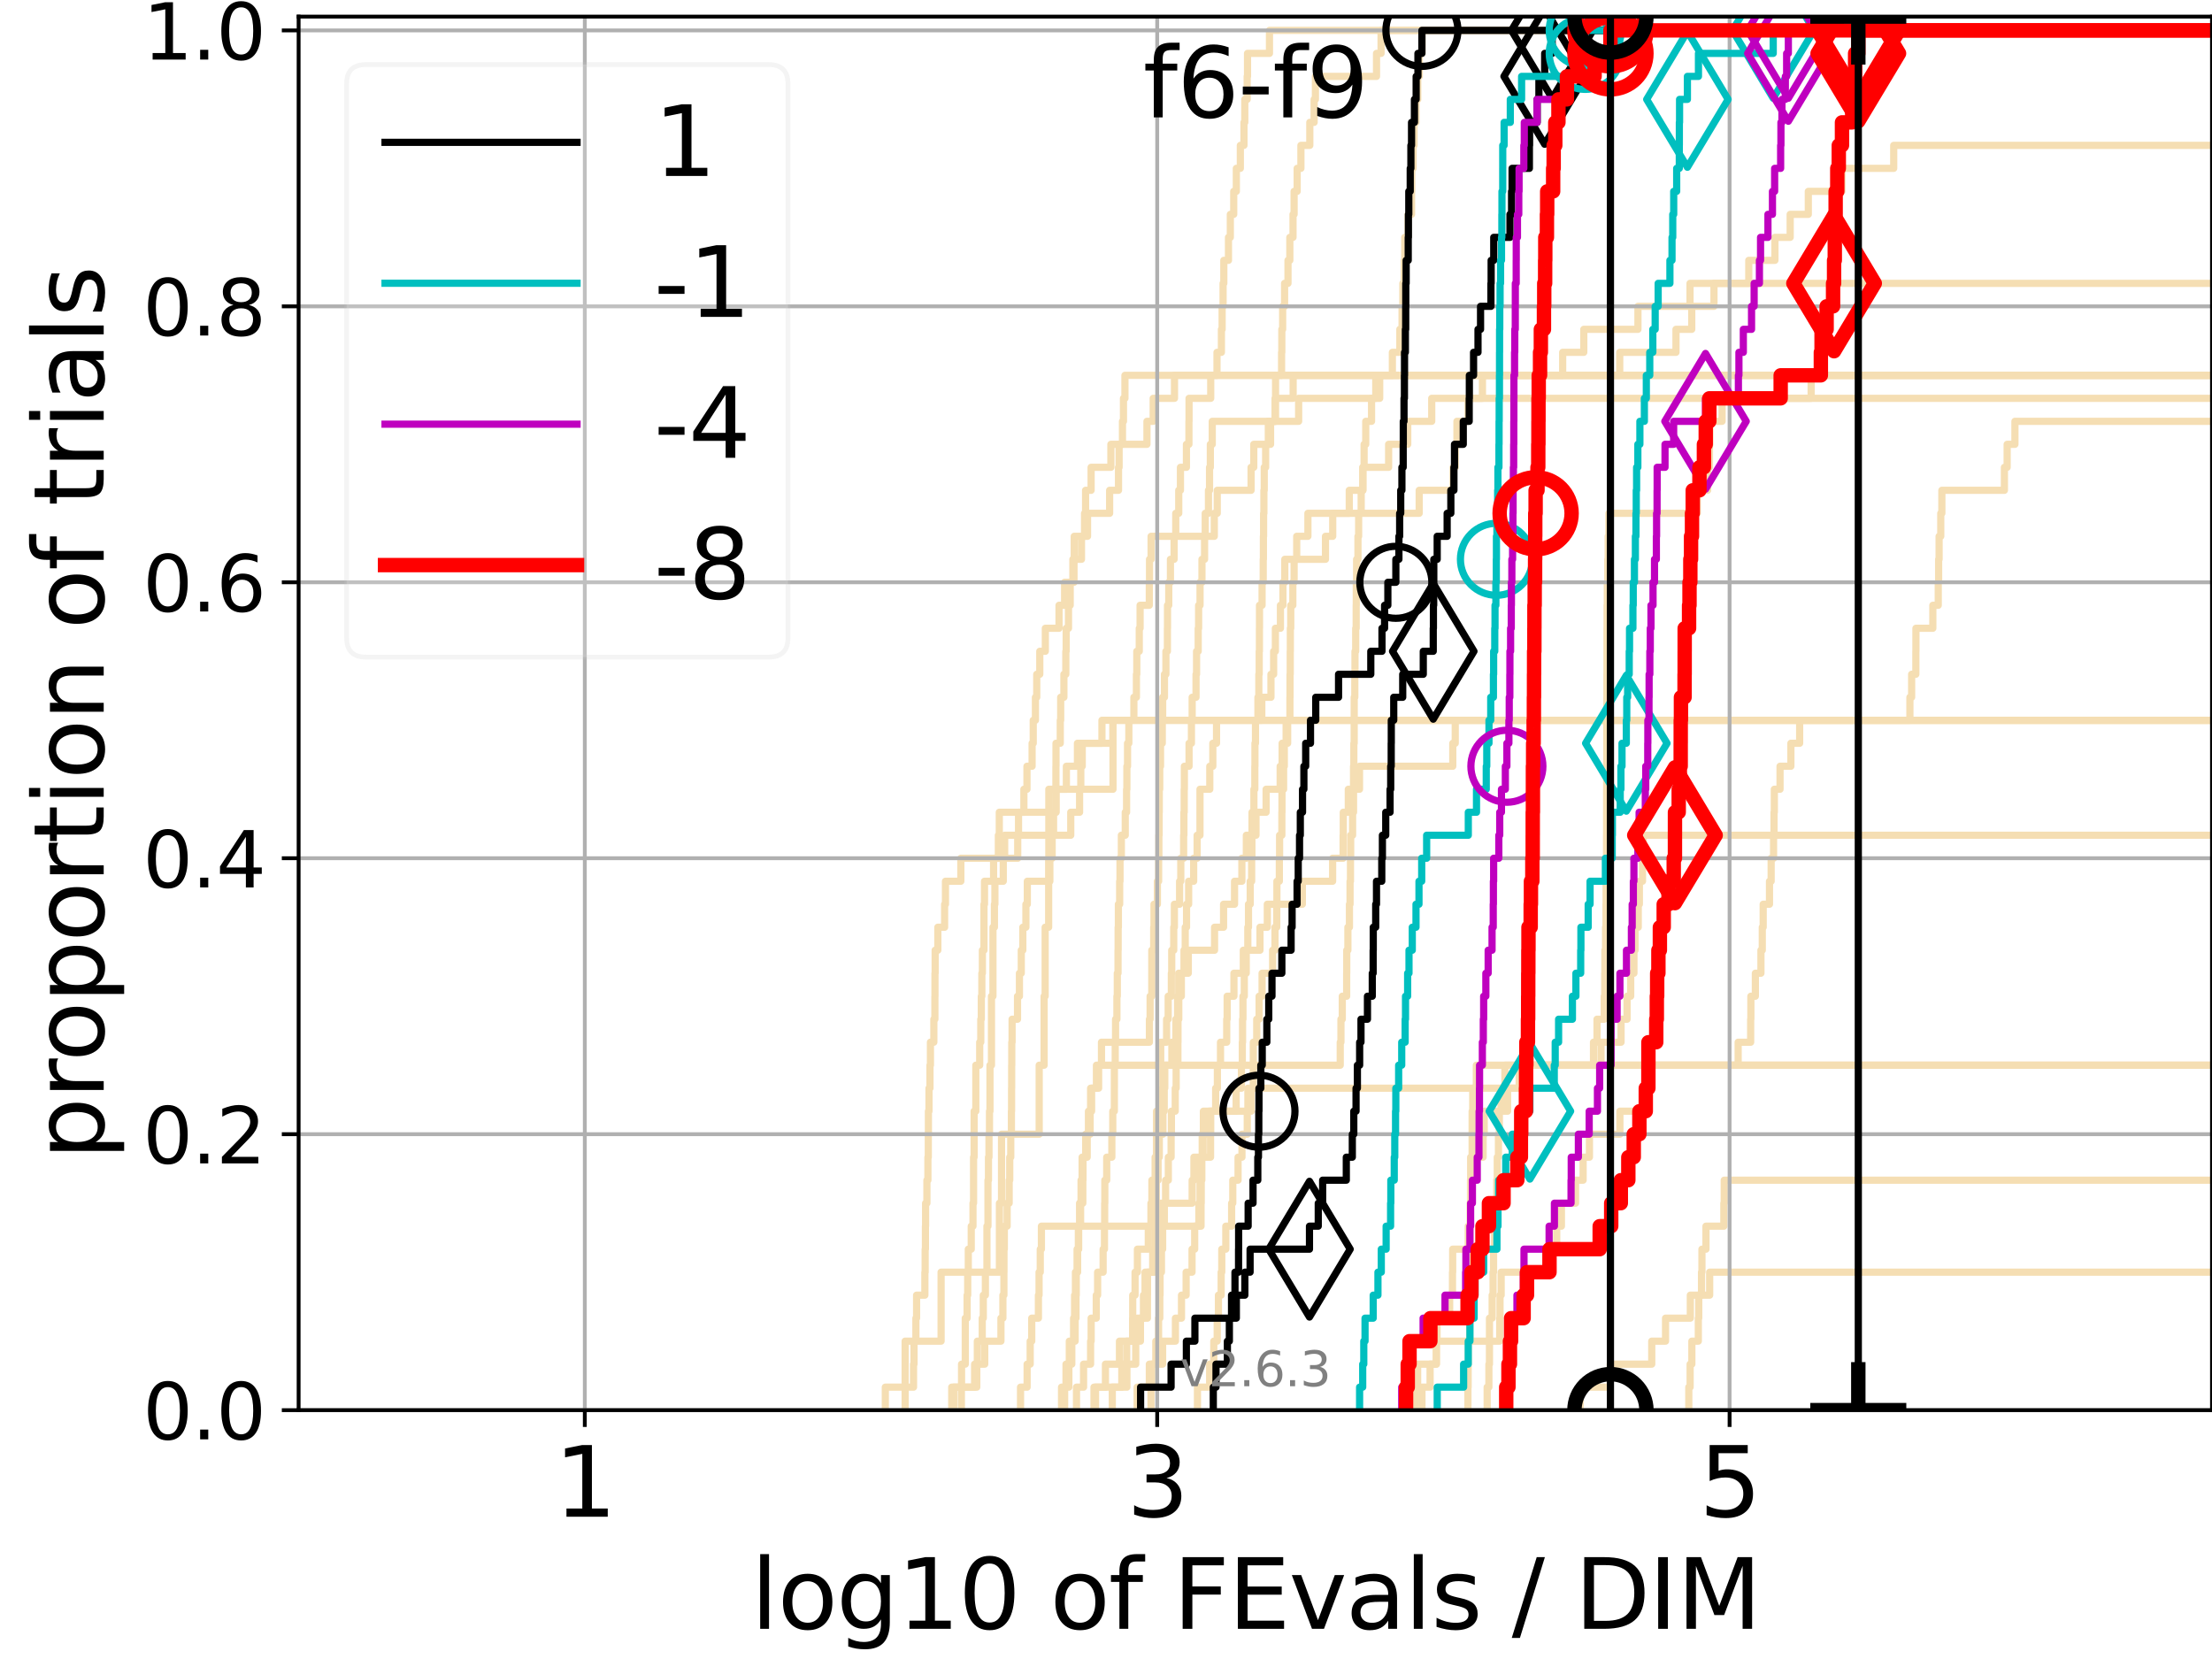 <?xml version="1.0" encoding="utf-8" standalone="no"?>
<!DOCTYPE svg PUBLIC "-//W3C//DTD SVG 1.1//EN"
  "http://www.w3.org/Graphics/SVG/1.1/DTD/svg11.dtd">
<svg xmlns:xlink="http://www.w3.org/1999/xlink" width="460.8pt" height="345.6pt" viewBox="0 0 460.8 345.6" xmlns="http://www.w3.org/2000/svg" version="1.1">
 <defs>
  <style type="text/css">*{stroke-linejoin: round; stroke-linecap: butt}</style>
 </defs>
 <g id="figure_1">
  <g id="patch_1">
   <path d="M 0 345.6 
L 460.8 345.6 
L 460.8 0 
L 0 0 
z
" style="fill: #ffffff"/>
  </g>
  <g id="axes_1">
   <g id="patch_2">
    <path d="M 62.208 293.76 
L 460.8 293.76 
L 460.8 3.456 
L 62.208 3.456 
z
" style="fill: #ffffff"/>
   </g>
   <g id="line2d_1">
    <path d="M 198.263 293.76 
L 198.263 288.97 
L 200.31 288.97 
L 200.31 284.179 
L 201.085 284.179 
L 201.085 279.389 
L 201.085 279.389 
L 201.085 274.598 
L 201.465 274.598 
L 201.465 269.808 
L 201.59 269.808 
L 201.59 265.017 
L 201.714 265.017 
L 201.714 260.227 
L 202.329 260.227 
L 202.329 255.436 
L 202.69 255.436 
L 202.69 250.646 
L 202.81 250.646 
L 202.81 245.855 
L 202.81 245.855 
L 202.81 241.065 
L 202.928 241.065 
L 202.928 236.274 
L 202.928 236.274 
L 202.928 231.484 
L 203.282 231.484 
L 203.282 226.693 
L 203.282 226.693 
L 203.282 221.903 
L 204.088 221.903 
L 204.088 217.112 
L 204.314 217.112 
L 204.314 212.322 
L 204.426 212.322 
L 204.426 207.531 
L 204.538 207.531 
L 204.538 202.741 
L 204.649 202.741 
L 204.649 197.95 
L 204.98 197.95 
L 204.98 193.16 
L 204.98 193.16 
L 204.98 188.369 
L 205.089 188.369 
L 205.089 183.579 
L 206.982 183.579 
L 206.982 178.788 
L 207.976 178.788 
L 207.976 173.998 
L 208.171 173.998 
L 208.171 169.207 
L 220.011 169.207 
L 220.011 164.417 
L 222.146 164.417 
L 222.146 159.626 
L 224.451 159.626 
L 224.451 154.836 
L 229.557 154.836 
L 229.557 150.045 
L 229.557 150.045 
L 229.557 150.045 
L 460.8 150.045 
" clip-path="url(#p00b23d8236)" style="fill: none; stroke: #f5deb3; stroke-width: 1.5; stroke-linecap: square"/>
   </g>
   <g id="line2d_2"/>
   <g id="line2d_3">
    <path d="M 198.679 293.76 
L 198.679 288.97 
L 203.03 288.97 
L 203.03 284.179 
L 205.141 284.179 
L 205.141 279.389 
L 208.515 279.389 
L 208.515 274.598 
L 208.921 274.598 
L 208.921 269.808 
L 209.131 269.808 
L 209.131 265.017 
L 209.148 265.017 
L 209.148 260.227 
L 209.219 260.227 
L 209.219 255.436 
L 209.806 255.436 
L 209.806 250.646 
L 210.227 250.646 
L 210.227 245.855 
L 210.346 245.855 
L 210.346 241.065 
L 210.561 241.065 
L 210.561 236.274 
L 210.696 236.274 
L 210.696 231.484 
L 210.729 231.484 
L 210.729 226.693 
L 210.75 226.693 
L 210.75 221.903 
L 210.771 221.903 
L 210.771 217.112 
L 210.838 217.112 
L 210.838 212.322 
L 211.969 212.322 
L 211.969 207.531 
L 212.368 207.531 
L 212.368 202.741 
L 212.75 202.741 
L 212.75 197.95 
L 213.072 197.95 
L 213.072 193.16 
L 213.717 193.16 
L 213.717 188.369 
L 214.009 188.369 
L 214.009 183.579 
L 218.703 183.579 
L 218.703 178.788 
L 219.184 178.788 
L 219.184 173.998 
L 219.475 173.998 
L 219.475 169.207 
L 219.924 169.207 
L 219.924 164.417 
L 219.968 164.417 
L 219.968 159.626 
L 219.985 159.626 
L 219.985 154.836 
L 220.873 154.836 
L 220.873 150.045 
L 220.96 150.045 
L 220.96 145.255 
L 221.63 145.255 
L 221.63 140.464 
L 222.032 140.464 
L 222.032 135.674 
L 222.105 135.674 
L 222.105 130.883 
L 222.588 130.883 
L 222.588 126.093 
L 222.942 126.093 
L 222.942 121.302 
L 223.736 121.302 
L 223.736 116.512 
L 225.293 116.512 
L 225.293 111.721 
L 226.553 111.721 
L 226.553 106.931 
L 231.157 106.931 
L 231.157 102.14 
L 233.006 102.14 
L 233.006 97.35 
L 233.131 97.35 
L 233.131 92.559 
L 233.831 92.559 
L 233.831 87.769 
L 234.039 87.769 
L 234.039 82.978 
L 234.346 82.978 
L 234.346 78.188 
L 234.346 78.188 
L 234.346 78.188 
L 460.8 78.188 
" clip-path="url(#p00b23d8236)" style="fill: none; stroke: #f5deb3; stroke-width: 1.5; stroke-linecap: square"/>
   </g>
   <g id="line2d_4">
    <path d="M 231.711 293.76 
L 231.711 288.97 
L 234.757 288.97 
L 234.757 284.179 
L 236.595 284.179 
L 236.595 279.389 
L 236.916 279.389 
L 236.916 274.598 
L 239.032 274.598 
L 239.032 269.808 
L 239.045 269.808 
L 239.045 265.017 
L 240.128 265.017 
L 240.128 260.227 
L 240.593 260.227 
L 240.593 255.436 
L 240.604 255.436 
L 240.604 250.646 
L 240.883 250.646 
L 240.883 245.855 
L 241.248 245.855 
L 241.248 241.065 
L 241.502 241.065 
L 241.502 236.274 
L 242.259 236.274 
L 242.259 231.484 
L 242.527 231.484 
L 242.527 226.693 
L 242.645 226.693 
L 242.645 221.903 
L 244.123 221.903 
L 244.123 217.112 
L 244.961 217.112 
L 244.961 212.322 
L 245.314 212.322 
L 245.314 207.531 
L 245.546 207.531 
L 245.546 202.741 
L 247.543 202.741 
L 247.543 197.95 
L 253.016 197.95 
L 253.016 193.16 
L 254.893 193.16 
L 254.893 188.369 
L 257.179 188.369 
L 257.179 183.579 
L 258.706 183.579 
L 258.706 178.788 
L 259.638 178.788 
L 259.638 173.998 
L 261.648 173.998 
L 261.648 169.207 
L 263.753 169.207 
L 263.753 164.417 
L 266.682 164.417 
L 266.682 159.626 
L 267.091 159.626 
L 267.091 154.836 
L 268.24 154.836 
L 268.24 150.045 
L 268.24 150.045 
L 268.24 150.045 
L 460.8 150.045 
" clip-path="url(#p00b23d8236)" style="fill: none; stroke: #f5deb3; stroke-width: 1.5; stroke-linecap: square"/>
   </g>
   <g id="line2d_5"/>
   <g id="line2d_6"/>
   <g id="line2d_7">
    <path d="M 221.783 293.76 
L 221.783 288.97 
L 222.07 288.97 
L 222.07 284.179 
L 223.277 284.179 
L 223.277 279.389 
L 223.647 279.389 
L 223.647 274.598 
L 223.854 274.598 
L 223.854 269.808 
L 224.032 269.808 
L 224.032 265.017 
L 224.486 265.017 
L 224.486 260.227 
L 224.703 260.227 
L 224.703 255.436 
L 224.895 255.436 
L 224.895 250.646 
L 225.57 250.646 
L 225.57 245.855 
L 225.608 245.855 
L 225.608 241.065 
L 226.167 241.065 
L 226.167 236.274 
L 227.093 236.274 
L 227.093 231.484 
L 227.195 231.484 
L 227.195 226.693 
L 228.41 226.693 
L 228.41 221.903 
L 241.798 221.903 
L 241.798 217.112 
L 243.023 217.112 
L 243.023 212.322 
L 243.355 212.322 
L 243.355 207.531 
L 244.013 207.531 
L 244.013 202.741 
L 244.091 202.741 
L 244.091 197.95 
L 244.511 197.95 
L 244.511 193.16 
L 244.645 193.16 
L 244.645 188.369 
L 245.731 188.369 
L 245.731 183.579 
L 245.98 183.579 
L 245.98 178.788 
L 246.57 178.788 
L 246.57 173.998 
L 246.626 173.998 
L 246.626 169.207 
L 246.69 169.207 
L 246.69 164.417 
L 246.727 164.417 
L 246.727 159.626 
L 247.704 159.626 
L 247.704 154.836 
L 248.197 154.836 
L 248.197 150.045 
L 248.351 150.045 
L 248.351 145.255 
L 249.154 145.255 
L 249.154 140.464 
L 249.264 140.464 
L 249.264 135.674 
L 249.607 135.674 
L 249.607 130.883 
L 249.695 130.883 
L 249.695 126.093 
L 249.991 126.093 
L 249.991 121.302 
L 250.391 121.302 
L 250.391 116.512 
L 250.936 116.512 
L 250.936 111.721 
L 251.071 111.721 
L 251.071 106.931 
L 251.745 106.931 
L 251.745 102.14 
L 251.97 102.14 
L 251.97 97.35 
L 252.137 97.35 
L 252.137 92.559 
L 252.534 92.559 
L 252.534 87.769 
L 270.53 87.769 
L 270.53 82.978 
L 287.416 82.978 
L 287.416 78.188 
L 337.419 78.188 
L 337.419 73.397 
L 349.139 73.397 
L 349.139 68.607 
L 352.421 68.607 
L 352.421 63.816 
L 357.053 63.816 
L 357.053 59.026 
L 364.301 59.026 
L 364.301 54.235 
L 369.749 54.235 
L 369.749 49.445 
L 372.927 49.445 
L 372.927 44.654 
L 376.705 44.654 
L 376.705 39.864 
L 383.711 39.864 
L 383.711 35.073 
L 394.495 35.073 
L 394.495 30.283 
L 394.495 30.283 
L 394.495 30.283 
L 460.8 30.283 
" clip-path="url(#p00b23d8236)" style="fill: none; stroke: #f5deb3; stroke-width: 1.5; stroke-linecap: square"/>
   </g>
   <g id="line2d_8">
    <path d="M 305.796 293.76 
L 305.796 288.97 
L 305.842 288.97 
L 305.842 284.179 
L 305.877 284.179 
L 305.877 279.389 
L 306.18 279.389 
L 306.18 274.598 
L 306.19 274.598 
L 306.19 269.808 
L 306.211 269.808 
L 306.211 265.017 
L 306.254 265.017 
L 306.254 260.227 
L 306.256 260.227 
L 306.256 255.436 
L 306.268 255.436 
L 306.268 250.646 
L 306.33 250.646 
L 306.33 245.855 
L 306.364 245.855 
L 306.364 241.065 
L 306.671 241.065 
L 306.671 236.274 
L 306.672 236.274 
L 306.672 231.484 
L 306.795 231.484 
L 306.795 226.693 
L 307.547 226.693 
L 307.547 221.903 
L 307.547 221.903 
L 307.547 221.903 
L 460.8 221.903 
" clip-path="url(#p00b23d8236)" style="fill: none; stroke: #f5deb3; stroke-width: 1.5; stroke-linecap: square"/>
   </g>
   <g id="line2d_9">
    <path d="M 221.14 293.76 
L 221.14 288.97 
L 222.662 288.97 
L 222.662 284.179 
L 222.754 284.179 
L 222.754 279.389 
L 223.97 279.389 
L 223.97 274.598 
L 224.15 274.598 
L 224.15 269.808 
L 224.202 269.808 
L 224.202 265.017 
L 224.385 265.017 
L 224.385 260.227 
L 224.645 260.227 
L 224.645 255.436 
L 225.109 255.436 
L 225.109 250.646 
L 225.205 250.646 
L 225.205 245.855 
L 225.426 245.855 
L 225.426 241.065 
L 226.482 241.065 
L 226.482 236.274 
L 226.745 236.274 
L 226.745 231.484 
L 227.398 231.484 
L 227.398 226.693 
L 228.864 226.693 
L 228.864 221.903 
L 229.46 221.903 
L 229.46 217.112 
L 239.445 217.112 
L 239.445 212.322 
L 239.591 212.322 
L 239.591 207.531 
L 239.936 207.531 
L 239.936 202.741 
L 239.939 202.741 
L 239.939 197.95 
L 240.338 197.95 
L 240.338 193.16 
L 240.398 193.16 
L 240.398 188.369 
L 241.106 188.369 
L 241.106 183.579 
L 241.365 183.579 
L 241.365 178.788 
L 241.417 178.788 
L 241.417 173.998 
L 241.468 173.998 
L 241.468 169.207 
L 241.498 169.207 
L 241.498 164.417 
L 241.594 164.417 
L 241.594 159.626 
L 241.759 159.626 
L 241.759 154.836 
L 242.122 154.836 
L 242.122 150.045 
L 242.204 150.045 
L 242.204 145.255 
L 242.578 145.255 
L 242.578 140.464 
L 242.882 140.464 
L 242.882 135.674 
L 243.192 135.674 
L 243.192 130.883 
L 243.213 130.883 
L 243.213 126.093 
L 243.474 126.093 
L 243.474 121.302 
L 243.824 121.302 
L 243.824 116.512 
L 244.588 116.512 
L 244.588 111.721 
L 244.932 111.721 
L 244.932 106.931 
L 245.554 106.931 
L 245.554 102.14 
L 245.909 102.14 
L 245.909 97.35 
L 247.154 97.35 
L 247.154 92.559 
L 247.676 92.559 
L 247.676 87.769 
L 247.7 87.769 
L 247.7 82.978 
L 252.217 82.978 
L 252.217 78.188 
L 253.523 78.188 
L 253.523 73.397 
L 254.443 73.397 
L 254.443 68.607 
L 254.593 68.607 
L 254.593 63.816 
L 254.79 63.816 
L 254.79 59.026 
L 254.943 59.026 
L 254.943 54.235 
L 255.913 54.235 
L 255.913 49.445 
L 256.3 49.445 
L 256.3 44.654 
L 257.008 44.654 
L 257.008 39.864 
L 257.552 39.864 
L 257.552 35.073 
L 258.386 35.073 
L 258.386 30.283 
L 259.142 30.283 
L 259.142 25.492 
L 259.314 25.492 
L 259.314 20.702 
L 259.809 20.702 
L 259.809 15.911 
L 259.882 15.911 
L 259.882 11.121 
L 264.454 11.121 
L 264.454 6.33 
L 264.454 6.33 
L 264.454 6.33 
L 460.8 6.33 
" clip-path="url(#p00b23d8236)" style="fill: none; stroke: #f5deb3; stroke-width: 1.5; stroke-linecap: square"/>
   </g>
   <g id="line2d_10">
    <path d="M 351.808 293.76 
L 351.808 288.97 
L 352.084 288.97 
L 352.084 284.179 
L 352.445 284.179 
L 352.445 279.389 
L 353.793 279.389 
L 353.793 274.598 
L 353.879 274.598 
L 353.879 269.808 
L 354.457 269.808 
L 354.457 265.017 
L 354.544 265.017 
L 354.544 260.227 
L 355.384 260.227 
L 355.384 255.436 
L 359.11 255.436 
L 359.11 250.646 
L 359.189 250.646 
L 359.189 245.855 
L 359.189 245.855 
L 359.189 245.855 
L 460.8 245.855 
" clip-path="url(#p00b23d8236)" style="fill: none; stroke: #f5deb3; stroke-width: 1.5; stroke-linecap: square"/>
   </g>
   <g id="line2d_11">
    <path d="M 228.219 293.76 
L 228.219 288.97 
L 230.284 288.97 
L 230.284 284.179 
L 233.205 284.179 
L 233.205 279.389 
L 237.576 279.389 
L 237.576 274.598 
L 238.206 274.598 
L 238.206 269.808 
L 238.533 269.808 
L 238.533 265.017 
L 240.743 265.017 
L 240.743 260.227 
L 240.777 260.227 
L 240.777 255.436 
L 241.143 255.436 
L 241.143 250.646 
L 248.35 250.646 
L 248.35 245.855 
L 248.717 245.855 
L 248.717 241.065 
L 250.634 241.065 
L 250.634 236.274 
L 251.818 236.274 
L 251.818 231.484 
L 260.648 231.484 
L 260.648 226.693 
L 316.476 226.693 
L 316.476 221.903 
L 331.953 221.903 
L 331.953 217.112 
L 332.686 217.112 
L 332.686 212.322 
L 334.196 212.322 
L 334.196 207.531 
L 334.296 207.531 
L 334.296 202.741 
L 334.323 202.741 
L 334.323 197.95 
L 334.469 197.95 
L 334.469 193.16 
L 334.561 193.16 
L 334.561 188.369 
L 334.584 188.369 
L 334.584 183.579 
L 334.606 183.579 
L 334.606 178.788 
L 334.672 178.788 
L 334.672 173.998 
L 334.686 173.998 
L 334.686 169.207 
L 334.692 169.207 
L 334.692 164.417 
L 334.699 164.417 
L 334.699 159.626 
L 334.719 159.626 
L 334.719 154.836 
L 334.721 154.836 
L 334.721 150.045 
L 334.737 150.045 
L 334.737 145.255 
L 334.751 145.255 
L 334.751 140.464 
L 334.765 140.464 
L 334.765 135.674 
L 334.767 135.674 
L 334.767 130.883 
L 334.784 130.883 
L 334.784 126.093 
L 334.833 126.093 
L 334.833 121.302 
L 334.937 121.302 
L 334.937 116.512 
L 335.01 116.512 
L 335.01 111.721 
L 335.161 111.721 
L 335.161 106.931 
L 353.57 106.931 
L 353.57 102.14 
L 355.729 102.14 
L 355.729 97.35 
L 356.111 97.35 
L 356.111 92.559 
L 356.198 92.559 
L 356.198 87.769 
L 358.74 87.769 
L 358.74 82.978 
L 377.296 82.978 
L 377.296 78.188 
L 377.296 78.188 
L 377.296 78.188 
L 460.8 78.188 
" clip-path="url(#p00b23d8236)" style="fill: none; stroke: #f5deb3; stroke-width: 1.5; stroke-linecap: square"/>
   </g>
   <g id="line2d_12">
    <path d="M 200.272 293.76 
L 200.272 288.97 
L 203.481 288.97 
L 203.481 284.179 
L 203.597 284.179 
L 203.597 279.389 
L 204.617 279.389 
L 204.617 274.598 
L 204.838 274.598 
L 204.838 269.808 
L 205.275 269.808 
L 205.275 265.017 
L 205.598 265.017 
L 205.598 260.227 
L 205.598 260.227 
L 205.598 255.436 
L 205.811 255.436 
L 205.811 250.646 
L 205.811 250.646 
L 205.811 245.855 
L 205.917 245.855 
L 205.917 241.065 
L 206.023 241.065 
L 206.023 236.274 
L 206.128 236.274 
L 206.128 231.484 
L 206.232 231.484 
L 206.232 226.693 
L 206.232 226.693 
L 206.232 221.903 
L 206.543 221.903 
L 206.543 217.112 
L 206.543 217.112 
L 206.543 212.322 
L 206.543 212.322 
L 206.543 207.531 
L 206.851 207.531 
L 206.851 202.741 
L 206.851 202.741 
L 206.851 197.95 
L 206.851 197.95 
L 206.851 193.16 
L 207.155 193.16 
L 207.155 188.369 
L 207.256 188.369 
L 207.256 183.579 
L 209.001 183.579 
L 209.001 178.788 
L 212.009 178.788 
L 212.009 173.998 
L 223.057 173.998 
L 223.057 169.207 
L 224.898 169.207 
L 224.898 164.417 
L 225.15 164.417 
L 225.15 159.626 
L 225.45 159.626 
L 225.45 154.836 
L 231.846 154.836 
L 231.846 150.045 
L 231.846 150.045 
L 231.846 150.045 
L 460.8 150.045 
" clip-path="url(#p00b23d8236)" style="fill: none; stroke: #f5deb3; stroke-width: 1.5; stroke-linecap: square"/>
   </g>
   <g id="line2d_13"/>
   <g id="line2d_14"/>
   <g id="line2d_15"/>
   <g id="line2d_16">
    <path d="M 294.747 293.76 
L 294.747 288.97 
L 295.321 288.97 
L 295.321 284.179 
L 299.218 284.179 
L 299.218 279.389 
L 312.421 279.389 
L 312.421 274.598 
L 312.48 274.598 
L 312.48 269.808 
L 312.719 269.808 
L 312.719 265.017 
L 322.022 265.017 
L 322.022 260.227 
L 324.294 260.227 
L 324.294 255.436 
L 325.274 255.436 
L 325.274 250.646 
L 328.218 250.646 
L 328.218 245.855 
L 329.792 245.855 
L 329.792 241.065 
L 331.11 241.065 
L 331.11 236.274 
L 337.453 236.274 
L 337.453 231.484 
L 342.792 231.484 
L 342.792 226.693 
L 342.997 226.693 
L 342.997 221.903 
L 362.089 221.903 
L 362.089 217.112 
L 364.696 217.112 
L 364.696 212.322 
L 364.738 212.322 
L 364.738 207.531 
L 365.676 207.531 
L 365.676 202.741 
L 366.836 202.741 
L 366.836 197.95 
L 367.115 197.95 
L 367.115 193.16 
L 367.304 193.16 
L 367.304 188.369 
L 368.617 188.369 
L 368.617 183.579 
L 368.965 183.579 
L 368.965 178.788 
L 369.467 178.788 
L 369.467 173.998 
L 369.563 173.998 
L 369.563 169.207 
L 369.628 169.207 
L 369.628 164.417 
L 370.813 164.417 
L 370.813 159.626 
L 373.076 159.626 
L 373.076 154.836 
L 374.901 154.836 
L 374.901 150.045 
L 397.868 150.045 
L 397.868 145.255 
L 398.229 145.255 
L 398.229 140.464 
L 399.108 140.464 
L 399.108 135.674 
L 399.124 135.674 
L 399.124 130.883 
L 402.644 130.883 
L 402.644 126.093 
L 403.773 126.093 
L 403.773 121.302 
L 403.851 121.302 
L 403.851 116.512 
L 403.949 116.512 
L 403.949 111.721 
L 404.296 111.721 
L 404.296 106.931 
L 404.525 106.931 
L 404.525 102.14 
L 417.555 102.14 
L 417.555 97.35 
L 418.128 97.35 
L 418.128 92.559 
L 419.747 92.559 
L 419.747 87.769 
L 419.747 87.769 
L 419.747 87.769 
L 460.8 87.769 
" clip-path="url(#p00b23d8236)" style="fill: none; stroke: #f5deb3; stroke-width: 1.5; stroke-linecap: square"/>
   </g>
   <g id="line2d_17">
    <path d="M 296.221 293.76 
L 296.221 288.97 
L 297.913 288.97 
L 297.913 284.179 
L 299.216 284.179 
L 299.216 279.389 
L 299.363 279.389 
L 299.363 274.598 
L 301.987 274.598 
L 301.987 269.808 
L 302.58 269.808 
L 302.58 265.017 
L 302.619 265.017 
L 302.619 260.227 
L 305.859 260.227 
L 305.859 255.436 
L 306.325 255.436 
L 306.325 250.646 
L 306.377 250.646 
L 306.377 245.855 
L 307.579 245.855 
L 307.579 241.065 
L 308.96 241.065 
L 308.96 236.274 
L 309.186 236.274 
L 309.186 231.484 
L 314.058 231.484 
L 314.058 226.693 
L 317.699 226.693 
L 317.699 221.903 
L 333.518 221.903 
L 333.518 217.112 
L 337.696 217.112 
L 337.696 212.322 
L 338.948 212.322 
L 338.948 207.531 
L 339.703 207.531 
L 339.703 202.741 
L 340.38 202.741 
L 340.38 197.95 
L 340.611 197.95 
L 340.611 193.16 
L 341.279 193.16 
L 341.279 188.369 
L 341.512 188.369 
L 341.512 183.579 
L 342.165 183.579 
L 342.165 178.788 
L 342.308 178.788 
L 342.308 173.998 
L 342.308 173.998 
L 342.308 173.998 
L 460.8 173.998 
" clip-path="url(#p00b23d8236)" style="fill: none; stroke: #f5deb3; stroke-width: 1.5; stroke-linecap: square"/>
   </g>
   <g id="line2d_18">
    <path d="M 184.427 293.76 
L 184.427 288.97 
L 190.307 288.97 
L 190.307 284.179 
L 190.407 284.179 
L 190.407 279.389 
L 190.798 279.389 
L 190.798 274.598 
L 190.942 274.598 
L 190.942 269.808 
L 192.669 269.808 
L 192.669 265.017 
L 192.727 265.017 
L 192.727 260.227 
L 192.786 260.227 
L 192.786 255.436 
L 192.819 255.436 
L 192.819 250.646 
L 193.093 250.646 
L 193.093 245.855 
L 193.299 245.855 
L 193.299 241.065 
L 193.381 241.065 
L 193.381 236.274 
L 193.405 236.274 
L 193.405 231.484 
L 193.527 231.484 
L 193.527 226.693 
L 193.729 226.693 
L 193.729 221.903 
L 193.826 221.903 
L 193.826 217.112 
L 194.538 217.112 
L 194.538 212.322 
L 194.756 212.322 
L 194.756 207.531 
L 194.772 207.531 
L 194.772 202.741 
L 194.81 202.741 
L 194.81 197.95 
L 195.368 197.95 
L 195.368 193.16 
L 196.781 193.16 
L 196.781 188.369 
L 196.959 188.369 
L 196.959 183.579 
L 200.16 183.579 
L 200.16 178.788 
L 209.29 178.788 
L 209.29 173.998 
L 212.175 173.998 
L 212.175 169.207 
L 213.293 169.207 
L 213.293 164.417 
L 213.936 164.417 
L 213.936 159.626 
L 215.006 159.626 
L 215.006 154.836 
L 215.242 154.836 
L 215.242 150.045 
L 215.698 150.045 
L 215.698 145.255 
L 215.972 145.255 
L 215.972 140.464 
L 216.606 140.464 
L 216.606 135.674 
L 217.762 135.674 
L 217.762 130.883 
L 220.615 130.883 
L 220.615 126.093 
L 221.777 126.093 
L 221.777 121.302 
L 223.5 121.302 
L 223.5 116.512 
L 223.784 116.512 
L 223.784 111.721 
L 225.933 111.721 
L 225.933 106.931 
L 226.146 106.931 
L 226.146 102.14 
L 227.299 102.14 
L 227.299 97.35 
L 231.417 97.35 
L 231.417 92.559 
L 238.933 92.559 
L 238.933 87.769 
L 240.23 87.769 
L 240.23 82.978 
L 244.669 82.978 
L 244.669 78.188 
L 244.669 78.188 
L 244.669 78.188 
L 460.8 78.188 
" clip-path="url(#p00b23d8236)" style="fill: none; stroke: #f5deb3; stroke-width: 1.5; stroke-linecap: square"/>
   </g>
   <g id="line2d_19"/>
   <g id="line2d_20">
    <path d="M 236.892 293.76 
L 236.892 288.97 
L 239.43 288.97 
L 239.43 284.179 
L 242.196 284.179 
L 242.196 279.389 
L 244.864 279.389 
L 244.864 274.598 
L 246.127 274.598 
L 246.127 269.808 
L 247.093 269.808 
L 247.093 265.017 
L 248.323 265.017 
L 248.323 260.227 
L 248.873 260.227 
L 248.873 255.436 
L 249.746 255.436 
L 249.746 250.646 
L 249.987 250.646 
L 249.987 245.855 
L 250.127 245.855 
L 250.127 241.065 
L 252.179 241.065 
L 252.179 236.274 
L 252.213 236.274 
L 252.213 231.484 
L 253.243 231.484 
L 253.243 226.693 
L 253.602 226.693 
L 253.602 221.903 
L 254.253 221.903 
L 254.253 217.112 
L 255.545 217.112 
L 255.545 212.322 
L 255.639 212.322 
L 255.639 207.531 
L 257.052 207.531 
L 257.052 202.741 
L 259.005 202.741 
L 259.005 197.95 
L 262.477 197.95 
L 262.477 193.16 
L 264.005 193.16 
L 264.005 188.369 
L 271.305 188.369 
L 271.305 183.579 
L 277.61 183.579 
L 277.61 178.788 
L 279.795 178.788 
L 279.795 173.998 
L 279.83 173.998 
L 279.83 169.207 
L 280.877 169.207 
L 280.877 164.417 
L 283.21 164.417 
L 283.21 159.626 
L 302.64 159.626 
L 302.64 154.836 
L 303.154 154.836 
L 303.154 150.045 
L 303.154 150.045 
L 303.154 150.045 
L 460.8 150.045 
" clip-path="url(#p00b23d8236)" style="fill: none; stroke: #f5deb3; stroke-width: 1.5; stroke-linecap: square"/>
   </g>
   <g id="line2d_21"/>
   <g id="line2d_22">
    <path d="M 239.774 293.76 
L 239.774 288.97 
L 239.93 288.97 
L 239.93 284.179 
L 240.779 284.179 
L 240.779 279.389 
L 241.353 279.389 
L 241.353 274.598 
L 241.607 274.598 
L 241.607 269.808 
L 241.663 269.808 
L 241.663 265.017 
L 241.951 265.017 
L 241.951 260.227 
L 242.201 260.227 
L 242.201 255.436 
L 242.557 255.436 
L 242.557 250.646 
L 242.815 250.646 
L 242.815 245.855 
L 243.384 245.855 
L 243.384 241.065 
L 243.965 241.065 
L 243.965 236.274 
L 244.026 236.274 
L 244.026 231.484 
L 244.825 231.484 
L 244.825 226.693 
L 245.015 226.693 
L 245.015 221.903 
L 245.379 221.903 
L 245.379 217.112 
L 245.398 217.112 
L 245.398 212.322 
L 245.561 212.322 
L 245.561 207.531 
L 246.095 207.531 
L 246.095 202.741 
L 246.65 202.741 
L 246.65 197.95 
L 246.904 197.95 
L 246.904 193.16 
L 247.179 193.16 
L 247.179 188.369 
L 247.618 188.369 
L 247.618 183.579 
L 248.663 183.579 
L 248.663 178.788 
L 249.385 178.788 
L 249.385 173.998 
L 249.977 173.998 
L 249.977 169.207 
L 249.98 169.207 
L 249.98 164.417 
L 252.021 164.417 
L 252.021 159.626 
L 252.652 159.626 
L 252.652 154.836 
L 253.426 154.836 
L 253.426 150.045 
L 262.857 150.045 
L 262.857 145.255 
L 264.765 145.255 
L 264.765 140.464 
L 265.323 140.464 
L 265.323 135.674 
L 265.684 135.674 
L 265.684 130.883 
L 266.739 130.883 
L 266.739 126.093 
L 267.255 126.093 
L 267.255 121.302 
L 267.646 121.302 
L 267.646 116.512 
L 276.123 116.512 
L 276.123 111.721 
L 277.629 111.721 
L 277.629 106.931 
L 281.076 106.931 
L 281.076 102.14 
L 283.905 102.14 
L 283.905 97.35 
L 289.275 97.35 
L 289.275 92.559 
L 293.258 92.559 
L 293.258 87.769 
L 298.254 87.769 
L 298.254 82.978 
L 298.254 82.978 
L 298.254 82.978 
L 460.8 82.978 
" clip-path="url(#p00b23d8236)" style="fill: none; stroke: #f5deb3; stroke-width: 1.5; stroke-linecap: square"/>
   </g>
   <g id="line2d_23">
    <path d="M 329.172 293.76 
L 329.172 288.97 
L 335.43 288.97 
L 335.43 284.179 
L 344.09 284.179 
L 344.09 279.389 
L 346.962 279.389 
L 346.962 274.598 
L 352.125 274.598 
L 352.125 269.808 
L 356.157 269.808 
L 356.157 265.017 
L 356.157 265.017 
L 356.157 265.017 
L 460.8 265.017 
" clip-path="url(#p00b23d8236)" style="fill: none; stroke: #f5deb3; stroke-width: 1.5; stroke-linecap: square"/>
   </g>
   <g id="line2d_24">
    <path d="M 227.9 293.76 
L 227.9 288.97 
L 233.693 288.97 
L 233.693 284.179 
L 234.714 284.179 
L 234.714 279.389 
L 235.944 279.389 
L 235.944 274.598 
L 235.967 274.598 
L 235.967 269.808 
L 236.455 269.808 
L 236.455 265.017 
L 236.945 265.017 
L 236.945 260.227 
L 239.211 260.227 
L 239.211 255.436 
L 239.764 255.436 
L 239.764 250.646 
L 239.961 250.646 
L 239.961 245.855 
L 240.632 245.855 
L 240.632 241.065 
L 240.913 241.065 
L 240.913 236.274 
L 240.924 236.274 
L 240.924 231.484 
L 242.122 231.484 
L 242.122 226.693 
L 242.232 226.693 
L 242.232 221.903 
L 279.195 221.903 
L 279.195 217.112 
L 279.342 217.112 
L 279.342 212.322 
L 279.622 212.322 
L 279.622 207.531 
L 280.536 207.531 
L 280.536 202.741 
L 280.552 202.741 
L 280.552 197.95 
L 280.791 197.95 
L 280.791 193.16 
L 281.113 193.16 
L 281.113 188.369 
L 281.24 188.369 
L 281.24 183.579 
L 281.328 183.579 
L 281.328 178.788 
L 281.37 178.788 
L 281.37 173.998 
L 281.769 173.998 
L 281.769 169.207 
L 281.965 169.207 
L 281.965 164.417 
L 281.968 164.417 
L 281.968 159.626 
L 282.03 159.626 
L 282.03 154.836 
L 282.102 154.836 
L 282.102 150.045 
L 282.106 150.045 
L 282.106 145.255 
L 282.231 145.255 
L 282.231 140.464 
L 282.269 140.464 
L 282.269 135.674 
L 282.418 135.674 
L 282.418 130.883 
L 282.517 130.883 
L 282.517 126.093 
L 282.539 126.093 
L 282.539 121.302 
L 282.605 121.302 
L 282.605 116.512 
L 282.889 116.512 
L 282.889 111.721 
L 283.031 111.721 
L 283.031 106.931 
L 283.559 106.931 
L 283.559 102.14 
L 283.913 102.14 
L 283.913 97.35 
L 284.168 97.35 
L 284.168 92.559 
L 284.51 92.559 
L 284.51 87.769 
L 285.72 87.769 
L 285.72 82.978 
L 286.598 82.978 
L 286.598 78.188 
L 290.058 78.188 
L 290.058 73.397 
L 291.612 73.397 
L 291.612 68.607 
L 292.079 68.607 
L 292.079 63.816 
L 292.236 63.816 
L 292.236 59.026 
L 292.529 59.026 
L 292.529 54.235 
L 292.636 54.235 
L 292.636 49.445 
L 293.33 49.445 
L 293.33 44.654 
L 294.05 44.654 
L 294.05 39.864 
L 294.09 39.864 
L 294.09 35.073 
L 294.381 35.073 
L 294.381 30.283 
L 294.571 30.283 
L 294.571 25.492 
L 294.983 25.492 
L 294.983 20.702 
L 295.348 20.702 
L 295.348 15.911 
L 295.663 15.911 
L 295.663 11.121 
L 296.237 11.121 
L 296.237 6.33 
L 296.237 6.33 
L 296.237 6.33 
L 460.8 6.33 
" clip-path="url(#p00b23d8236)" style="fill: none; stroke: #f5deb3; stroke-width: 1.5; stroke-linecap: square"/>
   </g>
   <g id="line2d_25">
    <path d="M 309.802 293.76 
L 309.802 288.97 
L 310.166 288.97 
L 310.166 284.179 
L 310.282 284.179 
L 310.282 279.389 
L 310.284 279.389 
L 310.284 274.598 
L 310.842 274.598 
L 310.842 269.808 
L 311.034 269.808 
L 311.034 265.017 
L 311.137 265.017 
L 311.137 260.227 
L 311.327 260.227 
L 311.327 255.436 
L 311.643 255.436 
L 311.643 250.646 
L 311.787 250.646 
L 311.787 245.855 
L 311.91 245.855 
L 311.91 241.065 
L 312.157 241.065 
L 312.157 236.274 
L 312.34 236.274 
L 312.34 231.484 
L 312.693 231.484 
L 312.693 226.693 
L 313.497 226.693 
L 313.497 221.903 
L 313.497 221.903 
L 313.497 221.903 
L 460.8 221.903 
" clip-path="url(#p00b23d8236)" style="fill: none; stroke: #f5deb3; stroke-width: 1.5; stroke-linecap: square"/>
   </g>
   <g id="line2d_26">
    <path d="M 249.451 293.76 
L 249.451 288.97 
L 251.992 288.97 
L 251.992 284.179 
L 252.857 284.179 
L 252.857 279.389 
L 253.565 279.389 
L 253.565 274.598 
L 253.821 274.598 
L 253.821 269.808 
L 254.39 269.808 
L 254.39 265.017 
L 254.518 265.017 
L 254.518 260.227 
L 255.359 260.227 
L 255.359 255.436 
L 256.571 255.436 
L 256.571 250.646 
L 256.809 250.646 
L 256.809 245.855 
L 257.912 245.855 
L 257.912 241.065 
L 258.725 241.065 
L 258.725 236.274 
L 259.825 236.274 
L 259.825 231.484 
L 259.962 231.484 
L 259.962 226.693 
L 261.075 226.693 
L 261.075 221.903 
L 261.085 221.903 
L 261.085 217.112 
L 261.8 217.112 
L 261.8 212.322 
L 262.296 212.322 
L 262.296 207.531 
L 262.917 207.531 
L 262.917 202.741 
L 265.11 202.741 
L 265.11 197.95 
L 265.604 197.95 
L 265.604 193.16 
L 265.971 193.16 
L 265.971 188.369 
L 266.001 188.369 
L 266.001 183.579 
L 266.51 183.579 
L 266.51 178.788 
L 266.561 178.788 
L 266.561 173.998 
L 267.034 173.998 
L 267.034 169.207 
L 267.062 169.207 
L 267.062 164.417 
L 267.398 164.417 
L 267.398 159.626 
L 267.544 159.626 
L 267.544 154.836 
L 267.928 154.836 
L 267.928 150.045 
L 268.715 150.045 
L 268.715 145.255 
L 268.736 145.255 
L 268.736 140.464 
L 268.778 140.464 
L 268.778 135.674 
L 268.801 135.674 
L 268.801 130.883 
L 268.888 130.883 
L 268.888 126.093 
L 269.32 126.093 
L 269.32 121.302 
L 269.588 121.302 
L 269.588 116.512 
L 270.128 116.512 
L 270.128 111.721 
L 272.462 111.721 
L 272.462 106.931 
L 295.643 106.931 
L 295.643 102.14 
L 302.712 102.14 
L 302.712 97.35 
L 303.162 97.35 
L 303.162 92.559 
L 303.507 92.559 
L 303.507 87.769 
L 305.831 87.769 
L 305.831 82.978 
L 308.823 82.978 
L 308.823 78.188 
L 325.532 78.188 
L 325.532 73.397 
L 329.933 73.397 
L 329.933 68.607 
L 341.213 68.607 
L 341.213 63.816 
L 352.062 63.816 
L 352.062 59.026 
L 352.062 59.026 
L 352.062 59.026 
L 460.8 59.026 
" clip-path="url(#p00b23d8236)" style="fill: none; stroke: #f5deb3; stroke-width: 1.5; stroke-linecap: square"/>
   </g>
   <g id="line2d_27">
    <path d="M 224.254 293.76 
L 224.254 288.97 
L 225.728 288.97 
L 225.728 284.179 
L 227.191 284.179 
L 227.191 279.389 
L 227.306 279.389 
L 227.306 274.598 
L 228.372 274.598 
L 228.372 269.808 
L 228.653 269.808 
L 228.653 265.017 
L 229.801 265.017 
L 229.801 260.227 
L 230.081 260.227 
L 230.081 255.436 
L 230.123 255.436 
L 230.123 250.646 
L 230.154 250.646 
L 230.154 245.855 
L 230.55 245.855 
L 230.55 241.065 
L 231.62 241.065 
L 231.62 236.274 
L 231.811 236.274 
L 231.811 231.484 
L 232.142 231.484 
L 232.142 226.693 
L 232.146 226.693 
L 232.146 221.903 
L 232.322 221.903 
L 232.322 217.112 
L 232.393 217.112 
L 232.393 212.322 
L 232.674 212.322 
L 232.674 207.531 
L 232.754 207.531 
L 232.754 202.741 
L 232.904 202.741 
L 232.904 197.95 
L 232.928 197.95 
L 232.928 193.16 
L 232.98 193.16 
L 232.98 188.369 
L 233.246 188.369 
L 233.246 183.579 
L 233.319 183.579 
L 233.319 178.788 
L 233.599 178.788 
L 233.599 173.998 
L 234.411 173.998 
L 234.411 169.207 
L 234.688 169.207 
L 234.688 164.417 
L 234.752 164.417 
L 234.752 159.626 
L 234.886 159.626 
L 234.886 154.836 
L 235.159 154.836 
L 235.159 150.045 
L 236.208 150.045 
L 236.208 145.255 
L 236.736 145.255 
L 236.736 140.464 
L 236.816 140.464 
L 236.816 135.674 
L 237.329 135.674 
L 237.329 130.883 
L 237.501 130.883 
L 237.501 126.093 
L 239.422 126.093 
L 239.422 121.302 
L 239.467 121.302 
L 239.467 116.512 
L 239.797 116.512 
L 239.797 111.721 
L 252.961 111.721 
L 252.961 106.931 
L 253.574 106.931 
L 253.574 102.14 
L 260.624 102.14 
L 260.624 97.35 
L 261.184 97.35 
L 261.184 92.559 
L 264.215 92.559 
L 264.215 87.769 
L 265.705 87.769 
L 265.705 82.978 
L 269.387 82.978 
L 269.387 78.188 
L 269.387 78.188 
L 269.387 78.188 
L 460.8 78.188 
" clip-path="url(#p00b23d8236)" style="fill: none; stroke: #f5deb3; stroke-width: 1.5; stroke-linecap: square"/>
   </g>
   <g id="line2d_28">
    <path d="M 212.595 293.76 
L 212.595 288.97 
L 213.969 288.97 
L 213.969 284.179 
L 214.606 284.179 
L 214.606 279.389 
L 214.931 279.389 
L 214.931 274.598 
L 216.321 274.598 
L 216.321 269.808 
L 216.456 269.808 
L 216.456 265.017 
L 216.706 265.017 
L 216.706 260.227 
L 216.944 260.227 
L 216.944 255.436 
L 250.199 255.436 
L 250.199 250.646 
L 250.239 250.646 
L 250.239 245.855 
L 250.362 245.855 
L 250.362 241.065 
L 250.441 241.065 
L 250.441 236.274 
L 250.688 236.274 
L 250.688 231.484 
L 257.51 231.484 
L 257.51 226.693 
L 258.611 226.693 
L 258.611 221.903 
L 258.793 221.903 
L 258.793 217.112 
L 258.848 217.112 
L 258.848 212.322 
L 258.931 212.322 
L 258.931 207.531 
L 259.21 207.531 
L 259.21 202.741 
L 259.611 202.741 
L 259.611 197.95 
L 259.942 197.95 
L 259.942 193.16 
L 260.084 193.16 
L 260.084 188.369 
L 260.446 188.369 
L 260.446 183.579 
L 260.742 183.579 
L 260.742 178.788 
L 260.796 178.788 
L 260.796 173.998 
L 260.819 173.998 
L 260.819 169.207 
L 261.212 169.207 
L 261.212 164.417 
L 261.402 164.417 
L 261.402 159.626 
L 261.428 159.626 
L 261.428 154.836 
L 261.54 154.836 
L 261.54 150.045 
L 262.052 150.045 
L 262.052 145.255 
L 262.238 145.255 
L 262.238 140.464 
L 262.315 140.464 
L 262.315 135.674 
L 262.36 135.674 
L 262.36 130.883 
L 262.377 130.883 
L 262.377 126.093 
L 262.916 126.093 
L 262.916 121.302 
L 263.152 121.302 
L 263.152 116.512 
L 263.19 116.512 
L 263.19 111.721 
L 263.23 111.721 
L 263.23 106.931 
L 263.294 106.931 
L 263.294 102.14 
L 263.365 102.14 
L 263.365 97.35 
L 263.66 97.35 
L 263.66 92.559 
L 264.682 92.559 
L 264.682 87.769 
L 265.621 87.769 
L 265.621 82.978 
L 265.722 82.978 
L 265.722 78.188 
L 266.975 78.188 
L 266.975 73.397 
L 267.028 73.397 
L 267.028 68.607 
L 267.2 68.607 
L 267.2 63.816 
L 267.602 63.816 
L 267.602 59.026 
L 268.312 59.026 
L 268.312 54.235 
L 268.696 54.235 
L 268.696 49.445 
L 269.36 49.445 
L 269.36 44.654 
L 269.584 44.654 
L 269.584 39.864 
L 270.222 39.864 
L 270.222 35.073 
L 271.005 35.073 
L 271.005 30.283 
L 272.856 30.283 
L 272.856 25.492 
L 273.758 25.492 
L 273.758 20.702 
L 274.027 20.702 
L 274.027 15.911 
L 286.755 15.911 
L 286.755 11.121 
L 287.703 11.121 
L 287.703 6.33 
L 287.703 6.33 
L 287.703 6.33 
L 460.8 6.33 
" clip-path="url(#p00b23d8236)" style="fill: none; stroke: #f5deb3; stroke-width: 1.5; stroke-linecap: square"/>
   </g>
   <g id="line2d_29">
    <path d="M 188.557 293.76 
L 188.557 288.97 
L 188.557 288.97 
L 188.557 284.179 
L 188.557 284.179 
L 188.557 279.389 
L 196.047 279.389 
L 196.047 274.598 
L 196.047 274.598 
L 196.047 269.808 
L 196.047 269.808 
L 196.047 265.017 
L 208.199 265.017 
L 208.199 260.227 
L 208.199 260.227 
L 208.199 255.436 
L 208.199 255.436 
L 208.199 250.646 
L 208.637 250.646 
L 208.637 245.855 
L 208.637 245.855 
L 208.637 241.065 
L 208.637 241.065 
L 208.637 236.274 
L 216.483 236.274 
L 216.483 231.484 
L 216.483 231.484 
L 216.483 226.693 
L 216.483 226.693 
L 216.483 221.903 
L 217.509 221.903 
L 217.509 217.112 
L 217.509 217.112 
L 217.509 212.322 
L 217.509 212.322 
L 217.509 207.531 
L 217.727 207.531 
L 217.727 202.741 
L 217.727 202.741 
L 217.727 197.95 
L 217.727 197.95 
L 217.727 193.16 
L 218.453 193.16 
L 218.453 188.369 
L 218.453 188.369 
L 218.453 183.579 
L 218.453 183.579 
L 218.453 178.788 
L 218.49 178.788 
L 218.49 173.998 
L 218.49 173.998 
L 218.49 169.207 
L 218.49 169.207 
L 218.49 164.417 
L 231.859 164.417 
L 231.859 159.626 
L 231.859 159.626 
L 231.859 154.836 
L 231.859 154.836 
L 231.859 150.045 
L 231.859 150.045 
L 231.859 150.045 
L 460.8 150.045 
" clip-path="url(#p00b23d8236)" style="fill: none; stroke: #f5deb3; stroke-width: 1.5; stroke-linecap: square"/>
   </g>
   <g id="line2d_30"/>
   <g id="matplotlib.axis_1">
    <g id="xtick_1">
     <g id="line2d_31">
      <path d="M 121.827 293.76 
L 121.827 3.456 
" clip-path="url(#p00b23d8236)" style="fill: none; stroke: #b0b0b0; stroke-width: 0.8; stroke-linecap: square"/>
     </g>
     <g id="line2d_32">
      <defs>
       <path id="mc9a411502c" d="M 0 0 
L 0 3.5 
" style="stroke: #000000; stroke-width: 0.8"/>
      </defs>
      <g>
       <use xlink:href="#mc9a411502c" x="121.827" y="293.76" style="stroke: #000000; stroke-width: 0.8"/>
      </g>
     </g>
     <g id="text_1">
      <!-- 1 -->
      <g transform="translate(115.465 315.957)scale(0.2 -0.2)">
       <defs>
        <path id="DejaVuSans-31" d="M 794 531 
L 1825 531 
L 1825 4091 
L 703 3866 
L 703 4441 
L 1819 4666 
L 2450 4666 
L 2450 531 
L 3481 531 
L 3481 0 
L 794 0 
L 794 531 
z
" transform="scale(0.016)"/>
       </defs>
       <use xlink:href="#DejaVuSans-31"/>
      </g>
     </g>
    </g>
    <g id="xtick_2">
     <g id="line2d_33">
      <path d="M 241.066 293.76 
L 241.066 3.456 
" clip-path="url(#p00b23d8236)" style="fill: none; stroke: #b0b0b0; stroke-width: 0.8; stroke-linecap: square"/>
     </g>
     <g id="line2d_34">
      <g>
       <use xlink:href="#mc9a411502c" x="241.066" y="293.76" style="stroke: #000000; stroke-width: 0.8"/>
      </g>
     </g>
     <g id="text_2">
      <!-- 3 -->
      <g transform="translate(234.704 315.957)scale(0.2 -0.2)">
       <defs>
        <path id="DejaVuSans-33" d="M 2597 2516 
Q 3050 2419 3304 2112 
Q 3559 1806 3559 1356 
Q 3559 666 3084 287 
Q 2609 -91 1734 -91 
Q 1441 -91 1130 -33 
Q 819 25 488 141 
L 488 750 
Q 750 597 1062 519 
Q 1375 441 1716 441 
Q 2309 441 2620 675 
Q 2931 909 2931 1356 
Q 2931 1769 2642 2001 
Q 2353 2234 1838 2234 
L 1294 2234 
L 1294 2753 
L 1863 2753 
Q 2328 2753 2575 2939 
Q 2822 3125 2822 3475 
Q 2822 3834 2567 4026 
Q 2313 4219 1838 4219 
Q 1578 4219 1281 4162 
Q 984 4106 628 3988 
L 628 4550 
Q 988 4650 1302 4700 
Q 1616 4750 1894 4750 
Q 2613 4750 3031 4423 
Q 3450 4097 3450 3541 
Q 3450 3153 3228 2886 
Q 3006 2619 2597 2516 
z
" transform="scale(0.016)"/>
       </defs>
       <use xlink:href="#DejaVuSans-33"/>
      </g>
     </g>
    </g>
    <g id="xtick_3">
     <g id="line2d_35">
      <path d="M 360.305 293.76 
L 360.305 3.456 
" clip-path="url(#p00b23d8236)" style="fill: none; stroke: #b0b0b0; stroke-width: 0.8; stroke-linecap: square"/>
     </g>
     <g id="line2d_36">
      <g>
       <use xlink:href="#mc9a411502c" x="360.305" y="293.76" style="stroke: #000000; stroke-width: 0.8"/>
      </g>
     </g>
     <g id="text_3">
      <!-- 5 -->
      <g transform="translate(353.943 315.957)scale(0.2 -0.2)">
       <defs>
        <path id="DejaVuSans-35" d="M 691 4666 
L 3169 4666 
L 3169 4134 
L 1269 4134 
L 1269 2991 
Q 1406 3038 1543 3061 
Q 1681 3084 1819 3084 
Q 2600 3084 3056 2656 
Q 3513 2228 3513 1497 
Q 3513 744 3044 326 
Q 2575 -91 1722 -91 
Q 1428 -91 1123 -41 
Q 819 9 494 109 
L 494 744 
Q 775 591 1075 516 
Q 1375 441 1709 441 
Q 2250 441 2565 725 
Q 2881 1009 2881 1497 
Q 2881 1984 2565 2268 
Q 2250 2553 1709 2553 
Q 1456 2553 1204 2497 
Q 953 2441 691 2322 
L 691 4666 
z
" transform="scale(0.016)"/>
       </defs>
       <use xlink:href="#DejaVuSans-35"/>
      </g>
     </g>
    </g>
    <g id="text_4">
     <!-- log10 of FEvals / DIM -->
     <g transform="translate(156.431 339.313)scale(0.2 -0.2)">
      <defs>
       <path id="DejaVuSans-6c" d="M 603 4863 
L 1178 4863 
L 1178 0 
L 603 0 
L 603 4863 
z
" transform="scale(0.016)"/>
       <path id="DejaVuSans-6f" d="M 1959 3097 
Q 1497 3097 1228 2736 
Q 959 2375 959 1747 
Q 959 1119 1226 758 
Q 1494 397 1959 397 
Q 2419 397 2687 759 
Q 2956 1122 2956 1747 
Q 2956 2369 2687 2733 
Q 2419 3097 1959 3097 
z
M 1959 3584 
Q 2709 3584 3137 3096 
Q 3566 2609 3566 1747 
Q 3566 888 3137 398 
Q 2709 -91 1959 -91 
Q 1206 -91 779 398 
Q 353 888 353 1747 
Q 353 2609 779 3096 
Q 1206 3584 1959 3584 
z
" transform="scale(0.016)"/>
       <path id="DejaVuSans-67" d="M 2906 1791 
Q 2906 2416 2648 2759 
Q 2391 3103 1925 3103 
Q 1463 3103 1205 2759 
Q 947 2416 947 1791 
Q 947 1169 1205 825 
Q 1463 481 1925 481 
Q 2391 481 2648 825 
Q 2906 1169 2906 1791 
z
M 3481 434 
Q 3481 -459 3084 -895 
Q 2688 -1331 1869 -1331 
Q 1566 -1331 1297 -1286 
Q 1028 -1241 775 -1147 
L 775 -588 
Q 1028 -725 1275 -790 
Q 1522 -856 1778 -856 
Q 2344 -856 2625 -561 
Q 2906 -266 2906 331 
L 2906 616 
Q 2728 306 2450 153 
Q 2172 0 1784 0 
Q 1141 0 747 490 
Q 353 981 353 1791 
Q 353 2603 747 3093 
Q 1141 3584 1784 3584 
Q 2172 3584 2450 3431 
Q 2728 3278 2906 2969 
L 2906 3500 
L 3481 3500 
L 3481 434 
z
" transform="scale(0.016)"/>
       <path id="DejaVuSans-30" d="M 2034 4250 
Q 1547 4250 1301 3770 
Q 1056 3291 1056 2328 
Q 1056 1369 1301 889 
Q 1547 409 2034 409 
Q 2525 409 2770 889 
Q 3016 1369 3016 2328 
Q 3016 3291 2770 3770 
Q 2525 4250 2034 4250 
z
M 2034 4750 
Q 2819 4750 3233 4129 
Q 3647 3509 3647 2328 
Q 3647 1150 3233 529 
Q 2819 -91 2034 -91 
Q 1250 -91 836 529 
Q 422 1150 422 2328 
Q 422 3509 836 4129 
Q 1250 4750 2034 4750 
z
" transform="scale(0.016)"/>
       <path id="DejaVuSans-20" transform="scale(0.016)"/>
       <path id="DejaVuSans-66" d="M 2375 4863 
L 2375 4384 
L 1825 4384 
Q 1516 4384 1395 4259 
Q 1275 4134 1275 3809 
L 1275 3500 
L 2222 3500 
L 2222 3053 
L 1275 3053 
L 1275 0 
L 697 0 
L 697 3053 
L 147 3053 
L 147 3500 
L 697 3500 
L 697 3744 
Q 697 4328 969 4595 
Q 1241 4863 1831 4863 
L 2375 4863 
z
" transform="scale(0.016)"/>
       <path id="DejaVuSans-46" d="M 628 4666 
L 3309 4666 
L 3309 4134 
L 1259 4134 
L 1259 2759 
L 3109 2759 
L 3109 2228 
L 1259 2228 
L 1259 0 
L 628 0 
L 628 4666 
z
" transform="scale(0.016)"/>
       <path id="DejaVuSans-45" d="M 628 4666 
L 3578 4666 
L 3578 4134 
L 1259 4134 
L 1259 2753 
L 3481 2753 
L 3481 2222 
L 1259 2222 
L 1259 531 
L 3634 531 
L 3634 0 
L 628 0 
L 628 4666 
z
" transform="scale(0.016)"/>
       <path id="DejaVuSans-76" d="M 191 3500 
L 800 3500 
L 1894 563 
L 2988 3500 
L 3597 3500 
L 2284 0 
L 1503 0 
L 191 3500 
z
" transform="scale(0.016)"/>
       <path id="DejaVuSans-61" d="M 2194 1759 
Q 1497 1759 1228 1600 
Q 959 1441 959 1056 
Q 959 750 1161 570 
Q 1363 391 1709 391 
Q 2188 391 2477 730 
Q 2766 1069 2766 1631 
L 2766 1759 
L 2194 1759 
z
M 3341 1997 
L 3341 0 
L 2766 0 
L 2766 531 
Q 2569 213 2275 61 
Q 1981 -91 1556 -91 
Q 1019 -91 701 211 
Q 384 513 384 1019 
Q 384 1609 779 1909 
Q 1175 2209 1959 2209 
L 2766 2209 
L 2766 2266 
Q 2766 2663 2505 2880 
Q 2244 3097 1772 3097 
Q 1472 3097 1187 3025 
Q 903 2953 641 2809 
L 641 3341 
Q 956 3463 1253 3523 
Q 1550 3584 1831 3584 
Q 2591 3584 2966 3190 
Q 3341 2797 3341 1997 
z
" transform="scale(0.016)"/>
       <path id="DejaVuSans-73" d="M 2834 3397 
L 2834 2853 
Q 2591 2978 2328 3040 
Q 2066 3103 1784 3103 
Q 1356 3103 1142 2972 
Q 928 2841 928 2578 
Q 928 2378 1081 2264 
Q 1234 2150 1697 2047 
L 1894 2003 
Q 2506 1872 2764 1633 
Q 3022 1394 3022 966 
Q 3022 478 2636 193 
Q 2250 -91 1575 -91 
Q 1294 -91 989 -36 
Q 684 19 347 128 
L 347 722 
Q 666 556 975 473 
Q 1284 391 1588 391 
Q 1994 391 2212 530 
Q 2431 669 2431 922 
Q 2431 1156 2273 1281 
Q 2116 1406 1581 1522 
L 1381 1569 
Q 847 1681 609 1914 
Q 372 2147 372 2553 
Q 372 3047 722 3315 
Q 1072 3584 1716 3584 
Q 2034 3584 2315 3537 
Q 2597 3491 2834 3397 
z
" transform="scale(0.016)"/>
       <path id="DejaVuSans-2f" d="M 1625 4666 
L 2156 4666 
L 531 -594 
L 0 -594 
L 1625 4666 
z
" transform="scale(0.016)"/>
       <path id="DejaVuSans-44" d="M 1259 4147 
L 1259 519 
L 2022 519 
Q 2988 519 3436 956 
Q 3884 1394 3884 2338 
Q 3884 3275 3436 3711 
Q 2988 4147 2022 4147 
L 1259 4147 
z
M 628 4666 
L 1925 4666 
Q 3281 4666 3915 4102 
Q 4550 3538 4550 2338 
Q 4550 1131 3912 565 
Q 3275 0 1925 0 
L 628 0 
L 628 4666 
z
" transform="scale(0.016)"/>
       <path id="DejaVuSans-49" d="M 628 4666 
L 1259 4666 
L 1259 0 
L 628 0 
L 628 4666 
z
" transform="scale(0.016)"/>
       <path id="DejaVuSans-4d" d="M 628 4666 
L 1569 4666 
L 2759 1491 
L 3956 4666 
L 4897 4666 
L 4897 0 
L 4281 0 
L 4281 4097 
L 3078 897 
L 2444 897 
L 1241 4097 
L 1241 0 
L 628 0 
L 628 4666 
z
" transform="scale(0.016)"/>
      </defs>
      <use xlink:href="#DejaVuSans-6c"/>
      <use xlink:href="#DejaVuSans-6f" x="27.783"/>
      <use xlink:href="#DejaVuSans-67" x="88.965"/>
      <use xlink:href="#DejaVuSans-31" x="152.441"/>
      <use xlink:href="#DejaVuSans-30" x="216.064"/>
      <use xlink:href="#DejaVuSans-20" x="279.688"/>
      <use xlink:href="#DejaVuSans-6f" x="311.475"/>
      <use xlink:href="#DejaVuSans-66" x="372.656"/>
      <use xlink:href="#DejaVuSans-20" x="407.861"/>
      <use xlink:href="#DejaVuSans-46" x="439.648"/>
      <use xlink:href="#DejaVuSans-45" x="497.168"/>
      <use xlink:href="#DejaVuSans-76" x="560.352"/>
      <use xlink:href="#DejaVuSans-61" x="619.531"/>
      <use xlink:href="#DejaVuSans-6c" x="680.811"/>
      <use xlink:href="#DejaVuSans-73" x="708.594"/>
      <use xlink:href="#DejaVuSans-20" x="760.693"/>
      <use xlink:href="#DejaVuSans-2f" x="792.48"/>
      <use xlink:href="#DejaVuSans-20" x="826.172"/>
      <use xlink:href="#DejaVuSans-44" x="857.959"/>
      <use xlink:href="#DejaVuSans-49" x="934.961"/>
      <use xlink:href="#DejaVuSans-4d" x="964.453"/>
     </g>
    </g>
   </g>
   <g id="matplotlib.axis_2">
    <g id="ytick_1">
     <g id="line2d_37">
      <path d="M 62.208 293.76 
L 460.8 293.76 
" clip-path="url(#p00b23d8236)" style="fill: none; stroke: #b0b0b0; stroke-width: 0.8; stroke-linecap: square"/>
     </g>
     <g id="line2d_38">
      <defs>
       <path id="m5d817864e8" d="M 0 0 
L -3.5 0 
" style="stroke: #000000; stroke-width: 0.8"/>
      </defs>
      <g>
       <use xlink:href="#m5d817864e8" x="62.208" y="293.76" style="stroke: #000000; stroke-width: 0.8"/>
      </g>
     </g>
     <g id="text_5">
      <!-- 0.0 -->
      <g transform="translate(29.763 299.839)scale(0.16 -0.16)">
       <defs>
        <path id="DejaVuSans-2e" d="M 684 794 
L 1344 794 
L 1344 0 
L 684 0 
L 684 794 
z
" transform="scale(0.016)"/>
       </defs>
       <use xlink:href="#DejaVuSans-30"/>
       <use xlink:href="#DejaVuSans-2e" x="63.623"/>
       <use xlink:href="#DejaVuSans-30" x="95.41"/>
      </g>
     </g>
    </g>
    <g id="ytick_2">
     <g id="line2d_39">
      <path d="M 62.208 236.274 
L 460.8 236.274 
" clip-path="url(#p00b23d8236)" style="fill: none; stroke: #b0b0b0; stroke-width: 0.8; stroke-linecap: square"/>
     </g>
     <g id="line2d_40">
      <g>
       <use xlink:href="#m5d817864e8" x="62.208" y="236.274" style="stroke: #000000; stroke-width: 0.8"/>
      </g>
     </g>
     <g id="text_6">
      <!-- 0.2 -->
      <g transform="translate(29.763 242.353)scale(0.16 -0.16)">
       <defs>
        <path id="DejaVuSans-32" d="M 1228 531 
L 3431 531 
L 3431 0 
L 469 0 
L 469 531 
Q 828 903 1448 1529 
Q 2069 2156 2228 2338 
Q 2531 2678 2651 2914 
Q 2772 3150 2772 3378 
Q 2772 3750 2511 3984 
Q 2250 4219 1831 4219 
Q 1534 4219 1204 4116 
Q 875 4013 500 3803 
L 500 4441 
Q 881 4594 1212 4672 
Q 1544 4750 1819 4750 
Q 2544 4750 2975 4387 
Q 3406 4025 3406 3419 
Q 3406 3131 3298 2873 
Q 3191 2616 2906 2266 
Q 2828 2175 2409 1742 
Q 1991 1309 1228 531 
z
" transform="scale(0.016)"/>
       </defs>
       <use xlink:href="#DejaVuSans-30"/>
       <use xlink:href="#DejaVuSans-2e" x="63.623"/>
       <use xlink:href="#DejaVuSans-32" x="95.41"/>
      </g>
     </g>
    </g>
    <g id="ytick_3">
     <g id="line2d_41">
      <path d="M 62.208 178.788 
L 460.8 178.788 
" clip-path="url(#p00b23d8236)" style="fill: none; stroke: #b0b0b0; stroke-width: 0.8; stroke-linecap: square"/>
     </g>
     <g id="line2d_42">
      <g>
       <use xlink:href="#m5d817864e8" x="62.208" y="178.788" style="stroke: #000000; stroke-width: 0.8"/>
      </g>
     </g>
     <g id="text_7">
      <!-- 0.4 -->
      <g transform="translate(29.763 184.867)scale(0.16 -0.16)">
       <defs>
        <path id="DejaVuSans-34" d="M 2419 4116 
L 825 1625 
L 2419 1625 
L 2419 4116 
z
M 2253 4666 
L 3047 4666 
L 3047 1625 
L 3713 1625 
L 3713 1100 
L 3047 1100 
L 3047 0 
L 2419 0 
L 2419 1100 
L 313 1100 
L 313 1709 
L 2253 4666 
z
" transform="scale(0.016)"/>
       </defs>
       <use xlink:href="#DejaVuSans-30"/>
       <use xlink:href="#DejaVuSans-2e" x="63.623"/>
       <use xlink:href="#DejaVuSans-34" x="95.41"/>
      </g>
     </g>
    </g>
    <g id="ytick_4">
     <g id="line2d_43">
      <path d="M 62.208 121.302 
L 460.8 121.302 
" clip-path="url(#p00b23d8236)" style="fill: none; stroke: #b0b0b0; stroke-width: 0.8; stroke-linecap: square"/>
     </g>
     <g id="line2d_44">
      <g>
       <use xlink:href="#m5d817864e8" x="62.208" y="121.302" style="stroke: #000000; stroke-width: 0.8"/>
      </g>
     </g>
     <g id="text_8">
      <!-- 0.6 -->
      <g transform="translate(29.763 127.381)scale(0.16 -0.16)">
       <defs>
        <path id="DejaVuSans-36" d="M 2113 2584 
Q 1688 2584 1439 2293 
Q 1191 2003 1191 1497 
Q 1191 994 1439 701 
Q 1688 409 2113 409 
Q 2538 409 2786 701 
Q 3034 994 3034 1497 
Q 3034 2003 2786 2293 
Q 2538 2584 2113 2584 
z
M 3366 4563 
L 3366 3988 
Q 3128 4100 2886 4159 
Q 2644 4219 2406 4219 
Q 1781 4219 1451 3797 
Q 1122 3375 1075 2522 
Q 1259 2794 1537 2939 
Q 1816 3084 2150 3084 
Q 2853 3084 3261 2657 
Q 3669 2231 3669 1497 
Q 3669 778 3244 343 
Q 2819 -91 2113 -91 
Q 1303 -91 875 529 
Q 447 1150 447 2328 
Q 447 3434 972 4092 
Q 1497 4750 2381 4750 
Q 2619 4750 2861 4703 
Q 3103 4656 3366 4563 
z
" transform="scale(0.016)"/>
       </defs>
       <use xlink:href="#DejaVuSans-30"/>
       <use xlink:href="#DejaVuSans-2e" x="63.623"/>
       <use xlink:href="#DejaVuSans-36" x="95.41"/>
      </g>
     </g>
    </g>
    <g id="ytick_5">
     <g id="line2d_45">
      <path d="M 62.208 63.816 
L 460.8 63.816 
" clip-path="url(#p00b23d8236)" style="fill: none; stroke: #b0b0b0; stroke-width: 0.8; stroke-linecap: square"/>
     </g>
     <g id="line2d_46">
      <g>
       <use xlink:href="#m5d817864e8" x="62.208" y="63.816" style="stroke: #000000; stroke-width: 0.8"/>
      </g>
     </g>
     <g id="text_9">
      <!-- 0.8 -->
      <g transform="translate(29.763 69.895)scale(0.16 -0.16)">
       <defs>
        <path id="DejaVuSans-38" d="M 2034 2216 
Q 1584 2216 1326 1975 
Q 1069 1734 1069 1313 
Q 1069 891 1326 650 
Q 1584 409 2034 409 
Q 2484 409 2743 651 
Q 3003 894 3003 1313 
Q 3003 1734 2745 1975 
Q 2488 2216 2034 2216 
z
M 1403 2484 
Q 997 2584 770 2862 
Q 544 3141 544 3541 
Q 544 4100 942 4425 
Q 1341 4750 2034 4750 
Q 2731 4750 3128 4425 
Q 3525 4100 3525 3541 
Q 3525 3141 3298 2862 
Q 3072 2584 2669 2484 
Q 3125 2378 3379 2068 
Q 3634 1759 3634 1313 
Q 3634 634 3220 271 
Q 2806 -91 2034 -91 
Q 1263 -91 848 271 
Q 434 634 434 1313 
Q 434 1759 690 2068 
Q 947 2378 1403 2484 
z
M 1172 3481 
Q 1172 3119 1398 2916 
Q 1625 2713 2034 2713 
Q 2441 2713 2670 2916 
Q 2900 3119 2900 3481 
Q 2900 3844 2670 4047 
Q 2441 4250 2034 4250 
Q 1625 4250 1398 4047 
Q 1172 3844 1172 3481 
z
" transform="scale(0.016)"/>
       </defs>
       <use xlink:href="#DejaVuSans-30"/>
       <use xlink:href="#DejaVuSans-2e" x="63.623"/>
       <use xlink:href="#DejaVuSans-38" x="95.41"/>
      </g>
     </g>
    </g>
    <g id="ytick_6">
     <g id="line2d_47">
      <path d="M 62.208 6.33 
L 460.8 6.33 
" clip-path="url(#p00b23d8236)" style="fill: none; stroke: #b0b0b0; stroke-width: 0.8; stroke-linecap: square"/>
     </g>
     <g id="line2d_48">
      <g>
       <use xlink:href="#m5d817864e8" x="62.208" y="6.33" style="stroke: #000000; stroke-width: 0.8"/>
      </g>
     </g>
     <g id="text_10">
      <!-- 1.0 -->
      <g transform="translate(29.763 12.409)scale(0.16 -0.16)">
       <use xlink:href="#DejaVuSans-31"/>
       <use xlink:href="#DejaVuSans-2e" x="63.623"/>
       <use xlink:href="#DejaVuSans-30" x="95.41"/>
      </g>
     </g>
    </g>
    <g id="text_11">
     <!-- proportion of trials -->
     <g transform="translate(21.604 241.614)rotate(-90)scale(0.2 -0.2)">
      <defs>
       <path id="DejaVuSans-70" d="M 1159 525 
L 1159 -1331 
L 581 -1331 
L 581 3500 
L 1159 3500 
L 1159 2969 
Q 1341 3281 1617 3432 
Q 1894 3584 2278 3584 
Q 2916 3584 3314 3078 
Q 3713 2572 3713 1747 
Q 3713 922 3314 415 
Q 2916 -91 2278 -91 
Q 1894 -91 1617 61 
Q 1341 213 1159 525 
z
M 3116 1747 
Q 3116 2381 2855 2742 
Q 2594 3103 2138 3103 
Q 1681 3103 1420 2742 
Q 1159 2381 1159 1747 
Q 1159 1113 1420 752 
Q 1681 391 2138 391 
Q 2594 391 2855 752 
Q 3116 1113 3116 1747 
z
" transform="scale(0.016)"/>
       <path id="DejaVuSans-72" d="M 2631 2963 
Q 2534 3019 2420 3045 
Q 2306 3072 2169 3072 
Q 1681 3072 1420 2755 
Q 1159 2438 1159 1844 
L 1159 0 
L 581 0 
L 581 3500 
L 1159 3500 
L 1159 2956 
Q 1341 3275 1631 3429 
Q 1922 3584 2338 3584 
Q 2397 3584 2469 3576 
Q 2541 3569 2628 3553 
L 2631 2963 
z
" transform="scale(0.016)"/>
       <path id="DejaVuSans-74" d="M 1172 4494 
L 1172 3500 
L 2356 3500 
L 2356 3053 
L 1172 3053 
L 1172 1153 
Q 1172 725 1289 603 
Q 1406 481 1766 481 
L 2356 481 
L 2356 0 
L 1766 0 
Q 1100 0 847 248 
Q 594 497 594 1153 
L 594 3053 
L 172 3053 
L 172 3500 
L 594 3500 
L 594 4494 
L 1172 4494 
z
" transform="scale(0.016)"/>
       <path id="DejaVuSans-69" d="M 603 3500 
L 1178 3500 
L 1178 0 
L 603 0 
L 603 3500 
z
M 603 4863 
L 1178 4863 
L 1178 4134 
L 603 4134 
L 603 4863 
z
" transform="scale(0.016)"/>
       <path id="DejaVuSans-6e" d="M 3513 2113 
L 3513 0 
L 2938 0 
L 2938 2094 
Q 2938 2591 2744 2837 
Q 2550 3084 2163 3084 
Q 1697 3084 1428 2787 
Q 1159 2491 1159 1978 
L 1159 0 
L 581 0 
L 581 3500 
L 1159 3500 
L 1159 2956 
Q 1366 3272 1645 3428 
Q 1925 3584 2291 3584 
Q 2894 3584 3203 3211 
Q 3513 2838 3513 2113 
z
" transform="scale(0.016)"/>
      </defs>
      <use xlink:href="#DejaVuSans-70"/>
      <use xlink:href="#DejaVuSans-72" x="63.477"/>
      <use xlink:href="#DejaVuSans-6f" x="102.34"/>
      <use xlink:href="#DejaVuSans-70" x="163.521"/>
      <use xlink:href="#DejaVuSans-6f" x="226.998"/>
      <use xlink:href="#DejaVuSans-72" x="288.18"/>
      <use xlink:href="#DejaVuSans-74" x="329.293"/>
      <use xlink:href="#DejaVuSans-69" x="368.502"/>
      <use xlink:href="#DejaVuSans-6f" x="396.285"/>
      <use xlink:href="#DejaVuSans-6e" x="457.467"/>
      <use xlink:href="#DejaVuSans-20" x="520.846"/>
      <use xlink:href="#DejaVuSans-6f" x="552.633"/>
      <use xlink:href="#DejaVuSans-66" x="613.814"/>
      <use xlink:href="#DejaVuSans-20" x="649.02"/>
      <use xlink:href="#DejaVuSans-74" x="680.807"/>
      <use xlink:href="#DejaVuSans-72" x="720.016"/>
      <use xlink:href="#DejaVuSans-69" x="761.129"/>
      <use xlink:href="#DejaVuSans-61" x="788.912"/>
      <use xlink:href="#DejaVuSans-6c" x="850.191"/>
      <use xlink:href="#DejaVuSans-73" x="877.975"/>
     </g>
    </g>
   </g>
   <g id="line2d_49">
    <path d="M 237.607 293.76 
L 237.607 288.97 
L 243.959 288.97 
L 243.959 284.179 
L 247.144 284.179 
L 247.144 279.389 
L 248.92 279.389 
L 248.92 274.598 
L 257.552 274.598 
L 257.552 269.808 
L 259.326 269.808 
L 259.326 265.017 
L 260.416 265.017 
L 260.416 260.227 
L 272.788 260.227 
L 272.788 255.436 
L 274.617 255.436 
L 274.617 250.646 
L 275.532 250.646 
L 275.532 245.855 
L 280.46 245.855 
L 280.46 241.065 
L 281.713 241.065 
L 281.713 236.274 
L 282.02 236.274 
L 282.02 231.484 
L 282.489 231.484 
L 282.489 226.693 
L 282.77 226.693 
L 282.77 221.903 
L 283.24 221.903 
L 283.24 217.112 
L 283.519 217.112 
L 283.519 212.322 
L 284.867 212.322 
L 284.867 207.531 
L 285.87 207.531 
L 285.87 202.741 
L 286.05 202.741 
L 286.05 197.95 
L 286.076 197.95 
L 286.076 193.16 
L 286.585 193.16 
L 286.585 188.369 
L 286.75 188.369 
L 286.75 183.579 
L 287.848 183.579 
L 287.848 178.788 
L 287.98 178.788 
L 287.98 173.998 
L 288.675 173.998 
L 288.675 169.207 
L 289.576 169.207 
L 289.576 164.417 
L 289.709 164.417 
L 289.709 159.626 
L 289.814 159.626 
L 289.814 154.836 
L 289.832 154.836 
L 289.832 150.045 
L 290.342 150.045 
L 290.342 145.255 
L 292.212 145.255 
L 292.212 140.464 
L 296.496 140.464 
L 296.496 135.674 
L 298.572 135.674 
L 298.572 130.883 
L 298.606 130.883 
L 298.606 126.093 
L 298.665 126.093 
L 298.665 121.302 
L 298.688 121.302 
L 298.688 116.512 
L 299.394 116.512 
L 299.394 111.721 
L 301.467 111.721 
L 301.467 106.931 
L 302.237 106.931 
L 302.237 102.14 
L 302.882 102.14 
L 302.882 97.35 
L 302.997 97.35 
L 302.997 92.559 
L 304.825 92.559 
L 304.825 87.769 
L 306.059 87.769 
L 306.059 82.978 
L 306.092 82.978 
L 306.092 78.188 
L 306.971 78.188 
L 306.971 73.397 
L 307.895 73.397 
L 307.895 68.607 
L 308.426 68.607 
L 308.426 63.816 
L 310.589 63.816 
L 310.589 59.026 
L 310.633 59.026 
L 310.633 54.235 
L 311.174 54.235 
L 311.174 49.445 
L 314.554 49.445 
L 314.554 44.654 
L 314.89 44.654 
L 314.89 39.864 
L 314.997 39.864 
L 314.997 35.073 
L 318.599 35.073 
L 318.599 30.283 
L 318.641 30.283 
L 318.641 25.492 
L 320.219 25.492 
L 320.219 20.702 
L 320.582 20.702 
L 320.582 15.911 
L 321.784 15.911 
L 321.784 11.121 
L 323.348 11.121 
L 323.348 6.33 
L 323.348 6.33 
L 323.348 6.33 
L 460.8 6.33 
" clip-path="url(#p00b23d8236)" style="fill: none; stroke: #000000; stroke-width: 1.5; stroke-linecap: square"/>
   </g>
   <g id="line2d_50">
    <defs>
     <path id="m5586ca8c05" d="M -0 14.142 
L 8.485 0 
L -0 -14.142 
L -8.485 -0 
z
" style="stroke: #000000; stroke-width: 1.5; stroke-linejoin: miter"/>
    </defs>
    <g clip-path="url(#p00b23d8236)">
     <use xlink:href="#m5586ca8c05" x="272.788" y="260.227" style="fill-opacity: 0; stroke: #000000; stroke-width: 1.5; stroke-linejoin: miter"/>
     <use xlink:href="#m5586ca8c05" x="298.572" y="135.674" style="fill-opacity: 0; stroke: #000000; stroke-width: 1.5; stroke-linejoin: miter"/>
     <use xlink:href="#m5586ca8c05" x="321.784" y="15.911" style="fill-opacity: 0; stroke: #000000; stroke-width: 1.5; stroke-linejoin: miter"/>
     <use xlink:href="#m5586ca8c05" x="323.348" y="6.33" style="fill-opacity: 0; stroke: #000000; stroke-width: 1.5; stroke-linejoin: miter"/>
    </g>
   </g>
   <g id="line2d_51">
    <path clip-path="url(#p00b23d8236)" style="fill: none; stroke: #000000; stroke-width: 1.5; stroke-linecap: square"/>
    <g clip-path="url(#p00b23d8236)">
     <use xlink:href="#m5586ca8c05" x="-1" y="581.19" style="fill-opacity: 0; stroke: #000000; stroke-width: 1.5; stroke-linejoin: miter"/>
     <use xlink:href="#m5586ca8c05" x="460.8" y="581.19" style="fill-opacity: 0; stroke: #000000; stroke-width: 1.5; stroke-linejoin: miter"/>
    </g>
   </g>
   <g id="line2d_52">
    <path d="M 252.752 293.76 
L 252.752 288.97 
L 253.318 288.97 
L 253.318 284.179 
L 255.686 284.179 
L 255.686 279.389 
L 256.099 279.389 
L 256.099 274.598 
L 256.553 274.598 
L 256.553 269.808 
L 257.269 269.808 
L 257.269 265.017 
L 258.013 265.017 
L 258.013 260.227 
L 258.029 260.227 
L 258.029 255.436 
L 260.012 255.436 
L 260.012 250.646 
L 261.03 250.646 
L 261.03 245.855 
L 262.023 245.855 
L 262.023 241.065 
L 262.159 241.065 
L 262.159 236.274 
L 262.232 236.274 
L 262.232 231.484 
L 262.267 231.484 
L 262.267 226.693 
L 262.652 226.693 
L 262.652 221.903 
L 262.946 221.903 
L 262.946 217.112 
L 263.907 217.112 
L 263.907 212.322 
L 264.304 212.322 
L 264.304 207.531 
L 264.977 207.531 
L 264.977 202.741 
L 267.033 202.741 
L 267.033 197.95 
L 268.96 197.95 
L 268.96 193.16 
L 269.168 193.16 
L 269.168 188.369 
L 270.206 188.369 
L 270.206 183.579 
L 270.444 183.579 
L 270.444 178.788 
L 270.718 178.788 
L 270.718 173.998 
L 270.879 173.998 
L 270.879 169.207 
L 271.341 169.207 
L 271.341 164.417 
L 271.624 164.417 
L 271.624 159.626 
L 272.001 159.626 
L 272.001 154.836 
L 273.002 154.836 
L 273.002 150.045 
L 274.096 150.045 
L 274.096 145.255 
L 278.845 145.255 
L 278.845 140.464 
L 285.562 140.464 
L 285.562 135.674 
L 287.891 135.674 
L 287.891 130.883 
L 288.432 130.883 
L 288.432 126.093 
L 289.117 126.093 
L 289.117 121.302 
L 290.782 121.302 
L 290.782 116.512 
L 291.42 116.512 
L 291.42 111.721 
L 291.574 111.721 
L 291.574 106.931 
L 291.797 106.931 
L 291.797 102.14 
L 292.046 102.14 
L 292.046 97.35 
L 292.31 97.35 
L 292.31 92.559 
L 292.33 92.559 
L 292.33 87.769 
L 292.482 87.769 
L 292.482 82.978 
L 292.567 82.978 
L 292.567 78.188 
L 292.589 78.188 
L 292.589 73.397 
L 292.762 73.397 
L 292.762 68.607 
L 292.834 68.607 
L 292.834 63.816 
L 292.85 63.816 
L 292.85 59.026 
L 292.926 59.026 
L 292.926 54.235 
L 293.36 54.235 
L 293.36 49.445 
L 293.401 49.445 
L 293.401 44.654 
L 293.477 44.654 
L 293.477 39.864 
L 293.776 39.864 
L 293.776 35.073 
L 293.914 35.073 
L 293.914 30.283 
L 294.048 30.283 
L 294.048 25.492 
L 294.653 25.492 
L 294.653 20.702 
L 295.011 20.702 
L 295.011 15.911 
L 295.383 15.911 
L 295.383 11.121 
L 296.211 11.121 
L 296.211 6.33 
L 296.211 6.33 
L 296.211 6.33 
L 460.8 6.33 
" clip-path="url(#p00b23d8236)" style="fill: none; stroke: #000000; stroke-width: 1.5; stroke-linecap: square"/>
   </g>
   <g id="line2d_53">
    <defs>
     <path id="m1011a27d96" d="M 0 7.5 
C 1.989 7.5 3.897 6.71 5.303 5.303 
C 6.71 3.897 7.5 1.989 7.5 0 
C 7.5 -1.989 6.71 -3.897 5.303 -5.303 
C 3.897 -6.71 1.989 -7.5 0 -7.5 
C -1.989 -7.5 -3.897 -6.71 -5.303 -5.303 
C -6.71 -3.897 -7.5 -1.989 -7.5 0 
C -7.5 1.989 -6.71 3.897 -5.303 5.303 
C -3.897 6.71 -1.989 7.5 0 7.5 
z
" style="stroke: #000000; stroke-width: 1.5"/>
    </defs>
    <g clip-path="url(#p00b23d8236)">
     <use xlink:href="#m1011a27d96" x="262.267" y="231.484" style="fill-opacity: 0; stroke: #000000; stroke-width: 1.5"/>
     <use xlink:href="#m1011a27d96" x="290.782" y="121.302" style="fill-opacity: 0; stroke: #000000; stroke-width: 1.5"/>
     <use xlink:href="#m1011a27d96" x="296.211" y="6.33" style="fill-opacity: 0; stroke: #000000; stroke-width: 1.5"/>
    </g>
   </g>
   <g id="line2d_54">
    <path clip-path="url(#p00b23d8236)" style="fill: none; stroke: #000000; stroke-width: 1.5; stroke-linecap: square"/>
   </g>
   <g id="line2d_55">
    <path d="M 299.4 293.76 
L 299.4 288.97 
L 304.897 288.97 
L 304.897 284.179 
L 305.861 284.179 
L 305.861 279.389 
L 306.214 279.389 
L 306.214 274.598 
L 307.088 274.598 
L 307.088 269.808 
L 307.283 269.808 
L 307.283 265.017 
L 309.085 265.017 
L 309.085 260.227 
L 311.839 260.227 
L 311.839 255.436 
L 312.062 255.436 
L 312.062 250.646 
L 312.185 250.646 
L 312.185 245.855 
L 313.673 245.855 
L 313.673 241.065 
L 315.035 241.065 
L 315.035 236.274 
L 316.624 236.274 
L 316.624 231.484 
L 318.706 231.484 
L 318.706 226.693 
L 323.783 226.693 
L 323.783 221.903 
L 323.98 221.903 
L 323.98 217.112 
L 324.685 217.112 
L 324.685 212.322 
L 327.565 212.322 
L 327.565 207.531 
L 328.293 207.531 
L 328.293 202.741 
L 329.288 202.741 
L 329.288 197.95 
L 329.332 197.95 
L 329.332 193.16 
L 330.849 193.16 
L 330.849 188.369 
L 331.24 188.369 
L 331.24 183.579 
L 334.433 183.579 
L 334.433 178.788 
L 335.856 178.788 
L 335.856 173.998 
L 335.891 173.998 
L 335.891 169.207 
L 337.52 169.207 
L 337.52 164.417 
L 337.669 164.417 
L 337.669 159.626 
L 337.895 159.626 
L 337.895 154.836 
L 338.792 154.836 
L 338.792 150.045 
L 338.884 150.045 
L 338.884 145.255 
L 339.068 145.255 
L 339.068 140.464 
L 339.397 140.464 
L 339.397 135.674 
L 339.462 135.674 
L 339.462 130.883 
L 340.166 130.883 
L 340.166 126.093 
L 340.233 126.093 
L 340.233 121.302 
L 340.482 121.302 
L 340.482 116.512 
L 340.679 116.512 
L 340.679 111.721 
L 340.799 111.721 
L 340.799 106.931 
L 340.861 106.931 
L 340.861 102.14 
L 340.935 102.14 
L 340.935 97.35 
L 341.195 97.35 
L 341.195 92.559 
L 341.618 92.559 
L 341.618 87.769 
L 342.552 87.769 
L 342.552 82.978 
L 342.96 82.978 
L 342.96 78.188 
L 343.676 78.188 
L 343.676 73.397 
L 344.313 73.397 
L 344.313 68.607 
L 344.804 68.607 
L 344.804 63.816 
L 345.425 63.816 
L 345.425 59.026 
L 347.874 59.026 
L 347.874 54.235 
L 348.312 54.235 
L 348.312 49.445 
L 348.465 49.445 
L 348.465 44.654 
L 348.665 44.654 
L 348.665 39.864 
L 349.283 39.864 
L 349.283 35.073 
L 349.829 35.073 
L 349.829 30.283 
L 349.839 30.283 
L 349.839 25.492 
L 349.885 25.492 
L 349.885 20.702 
L 351.517 20.702 
L 351.517 15.911 
L 353.821 15.911 
L 353.821 11.121 
L 369.397 11.121 
L 369.397 6.33 
L 369.397 6.33 
L 369.397 6.33 
L 460.8 6.33 
" clip-path="url(#p00b23d8236)" style="fill: none; stroke: #00bfbf; stroke-width: 1.5; stroke-linecap: square"/>
   </g>
   <g id="line2d_56">
    <defs>
     <path id="m9623214fa1" d="M -0 14.142 
L 8.485 0 
L -0 -14.142 
L -8.485 -0 
z
" style="stroke: #00bfbf; stroke-width: 1.5; stroke-linejoin: miter"/>
    </defs>
    <g clip-path="url(#p00b23d8236)">
     <use xlink:href="#m9623214fa1" x="318.706" y="231.484" style="fill-opacity: 0; stroke: #00bfbf; stroke-width: 1.5; stroke-linejoin: miter"/>
     <use xlink:href="#m9623214fa1" x="338.792" y="154.836" style="fill-opacity: 0; stroke: #00bfbf; stroke-width: 1.5; stroke-linejoin: miter"/>
     <use xlink:href="#m9623214fa1" x="351.517" y="20.702" style="fill-opacity: 0; stroke: #00bfbf; stroke-width: 1.5; stroke-linejoin: miter"/>
     <use xlink:href="#m9623214fa1" x="369.397" y="6.33" style="fill-opacity: 0; stroke: #00bfbf; stroke-width: 1.5; stroke-linejoin: miter"/>
    </g>
   </g>
   <g id="line2d_57">
    <path clip-path="url(#p00b23d8236)" style="fill: none; stroke: #00bfbf; stroke-width: 1.5; stroke-linecap: square"/>
    <g clip-path="url(#p00b23d8236)">
     <use xlink:href="#m9623214fa1" x="-1" y="581.19" style="fill-opacity: 0; stroke: #00bfbf; stroke-width: 1.5; stroke-linejoin: miter"/>
     <use xlink:href="#m9623214fa1" x="460.8" y="581.19" style="fill-opacity: 0; stroke: #00bfbf; stroke-width: 1.5; stroke-linejoin: miter"/>
    </g>
   </g>
   <g id="line2d_58">
    <path d="M 283.231 293.76 
L 283.231 288.97 
L 283.876 288.97 
L 283.876 284.179 
L 284.101 284.179 
L 284.101 279.389 
L 284.363 279.389 
L 284.363 274.598 
L 286.065 274.598 
L 286.065 269.808 
L 287.051 269.808 
L 287.051 265.017 
L 287.748 265.017 
L 287.748 260.227 
L 288.758 260.227 
L 288.758 255.436 
L 289.687 255.436 
L 289.687 250.646 
L 289.735 250.646 
L 289.735 245.855 
L 290.448 245.855 
L 290.448 241.065 
L 290.557 241.065 
L 290.557 236.274 
L 290.719 236.274 
L 290.719 231.484 
L 290.776 231.484 
L 290.776 226.693 
L 291.364 226.693 
L 291.364 221.903 
L 292.005 221.903 
L 292.005 217.112 
L 292.718 217.112 
L 292.718 212.322 
L 292.795 212.322 
L 292.795 207.531 
L 293.237 207.531 
L 293.237 202.741 
L 293.521 202.741 
L 293.521 197.95 
L 294.204 197.95 
L 294.204 193.16 
L 294.979 193.16 
L 294.979 188.369 
L 295.6 188.369 
L 295.6 183.579 
L 296.167 183.579 
L 296.167 178.788 
L 297.197 178.788 
L 297.197 173.998 
L 305.875 173.998 
L 305.875 169.207 
L 307.582 169.207 
L 307.582 164.417 
L 309.616 164.417 
L 309.616 159.626 
L 309.721 159.626 
L 309.721 154.836 
L 310.183 154.836 
L 310.183 150.045 
L 310.546 150.045 
L 310.546 145.255 
L 311.108 145.255 
L 311.108 140.464 
L 311.152 140.464 
L 311.152 135.674 
L 311.386 135.674 
L 311.386 130.883 
L 311.44 130.883 
L 311.44 126.093 
L 311.62 126.093 
L 311.62 121.302 
L 311.707 121.302 
L 311.707 116.512 
L 311.735 116.512 
L 311.735 111.721 
L 311.836 111.721 
L 311.836 106.931 
L 311.993 106.931 
L 311.993 102.14 
L 312.043 102.14 
L 312.043 97.35 
L 312.259 97.35 
L 312.259 92.559 
L 312.282 92.559 
L 312.282 87.769 
L 312.308 87.769 
L 312.308 82.978 
L 312.363 82.978 
L 312.363 78.188 
L 312.379 78.188 
L 312.379 73.397 
L 312.39 73.397 
L 312.39 68.607 
L 312.43 68.607 
L 312.43 63.816 
L 312.496 63.816 
L 312.496 59.026 
L 312.598 59.026 
L 312.598 54.235 
L 312.791 54.235 
L 312.791 49.445 
L 312.863 49.445 
L 312.863 44.654 
L 312.886 44.654 
L 312.886 39.864 
L 313.046 39.864 
L 313.046 35.073 
L 313.049 35.073 
L 313.049 30.283 
L 313.335 30.283 
L 313.335 25.492 
L 314.624 25.492 
L 314.624 20.702 
L 316.978 20.702 
L 316.978 15.911 
L 329.862 15.911 
L 329.862 11.121 
L 330.233 11.121 
L 330.233 6.33 
L 330.233 6.33 
L 330.233 6.33 
L 460.8 6.33 
" clip-path="url(#p00b23d8236)" style="fill: none; stroke: #00bfbf; stroke-width: 1.5; stroke-linecap: square"/>
   </g>
   <g id="line2d_59">
    <defs>
     <path id="m15d68206bf" d="M 0 7.5 
C 1.989 7.5 3.897 6.71 5.303 5.303 
C 6.71 3.897 7.5 1.989 7.5 0 
C 7.5 -1.989 6.71 -3.897 5.303 -5.303 
C 3.897 -6.71 1.989 -7.5 0 -7.5 
C -1.989 -7.5 -3.897 -6.71 -5.303 -5.303 
C -6.71 -3.897 -7.5 -1.989 -7.5 0 
C -7.5 1.989 -6.71 3.897 -5.303 5.303 
C -3.897 6.71 -1.989 7.5 0 7.5 
z
" style="stroke: #00bfbf; stroke-width: 1.5"/>
    </defs>
    <g clip-path="url(#p00b23d8236)">
     <use xlink:href="#m15d68206bf" x="311.735" y="116.512" style="fill-opacity: 0; stroke: #00bfbf; stroke-width: 1.5"/>
     <use xlink:href="#m15d68206bf" x="330.233" y="11.121" style="fill-opacity: 0; stroke: #00bfbf; stroke-width: 1.5"/>
     <use xlink:href="#m15d68206bf" x="330.233" y="6.33" style="fill-opacity: 0; stroke: #00bfbf; stroke-width: 1.5"/>
    </g>
   </g>
   <g id="line2d_60">
    <path clip-path="url(#p00b23d8236)" style="fill: none; stroke: #00bfbf; stroke-width: 1.5; stroke-linecap: square"/>
   </g>
   <g id="line2d_61">
    <path d="M 313.538 293.76 
L 313.538 288.97 
L 314.008 288.97 
L 314.008 284.179 
L 314.46 284.179 
L 314.46 279.389 
L 314.718 279.389 
L 314.718 274.598 
L 316.009 274.598 
L 316.009 269.808 
L 317.343 269.808 
L 317.343 265.017 
L 317.477 265.017 
L 317.477 260.227 
L 322.708 260.227 
L 322.708 255.436 
L 323.816 255.436 
L 323.816 250.646 
L 327.279 250.646 
L 327.279 245.855 
L 327.317 245.855 
L 327.317 241.065 
L 328.806 241.065 
L 328.806 236.274 
L 331.057 236.274 
L 331.057 231.484 
L 332.778 231.484 
L 332.778 226.693 
L 333.24 226.693 
L 333.24 221.903 
L 335.618 221.903 
L 335.618 217.112 
L 335.624 217.112 
L 335.624 212.322 
L 336.871 212.322 
L 336.871 207.531 
L 337.461 207.531 
L 337.461 202.741 
L 338.825 202.741 
L 338.825 197.95 
L 339.851 197.95 
L 339.851 193.16 
L 340.013 193.16 
L 340.013 188.369 
L 340.256 188.369 
L 340.256 183.579 
L 340.375 183.579 
L 340.375 178.788 
L 341.2 178.788 
L 341.2 173.998 
L 341.459 173.998 
L 341.459 169.207 
L 342.748 169.207 
L 342.748 164.417 
L 342.839 164.417 
L 342.839 159.626 
L 343.257 159.626 
L 343.257 154.836 
L 343.277 154.836 
L 343.277 150.045 
L 343.517 150.045 
L 343.517 145.255 
L 343.54 145.255 
L 343.54 140.464 
L 343.692 140.464 
L 343.692 135.674 
L 343.783 135.674 
L 343.783 130.883 
L 343.929 130.883 
L 343.929 126.093 
L 344.357 126.093 
L 344.357 121.302 
L 344.667 121.302 
L 344.667 116.512 
L 345.052 116.512 
L 345.052 111.721 
L 345.098 111.721 
L 345.098 106.931 
L 345.197 106.931 
L 345.197 102.14 
L 345.215 102.14 
L 345.215 97.35 
L 346.854 97.35 
L 346.854 92.559 
L 348.654 92.559 
L 348.654 87.769 
L 355.291 87.769 
L 355.291 82.978 
L 362.142 82.978 
L 362.142 78.188 
L 362.25 78.188 
L 362.25 73.397 
L 363.168 73.397 
L 363.168 68.607 
L 364.879 68.607 
L 364.879 63.816 
L 365.419 63.816 
L 365.419 59.026 
L 366.52 59.026 
L 366.52 54.235 
L 366.754 54.235 
L 366.754 49.445 
L 368.295 49.445 
L 368.295 44.654 
L 369.233 44.654 
L 369.233 39.864 
L 369.689 39.864 
L 369.689 35.073 
L 370.94 35.073 
L 370.94 30.283 
L 371 30.283 
L 371 25.492 
L 371.211 25.492 
L 371.211 20.702 
L 371.921 20.702 
L 371.921 15.911 
L 372.188 15.911 
L 372.188 11.121 
L 372.547 11.121 
L 372.547 6.33 
L 372.547 6.33 
L 372.547 6.33 
L 460.8 6.33 
" clip-path="url(#p00b23d8236)" style="fill: none; stroke: #bf00bf; stroke-width: 1.5; stroke-linecap: square"/>
   </g>
   <g id="line2d_62">
    <defs>
     <path id="md9ff08b8c8" d="M -0 14.142 
L 8.485 0 
L -0 -14.142 
L -8.485 -0 
z
" style="stroke: #bf00bf; stroke-width: 1.5; stroke-linejoin: miter"/>
    </defs>
    <g clip-path="url(#p00b23d8236)">
     <use xlink:href="#md9ff08b8c8" x="355.291" y="87.769" style="fill-opacity: 0; stroke: #bf00bf; stroke-width: 1.5; stroke-linejoin: miter"/>
     <use xlink:href="#md9ff08b8c8" x="372.547" y="11.121" style="fill-opacity: 0; stroke: #bf00bf; stroke-width: 1.5; stroke-linejoin: miter"/>
     <use xlink:href="#md9ff08b8c8" x="372.547" y="6.33" style="fill-opacity: 0; stroke: #bf00bf; stroke-width: 1.5; stroke-linejoin: miter"/>
    </g>
   </g>
   <g id="line2d_63">
    <path clip-path="url(#p00b23d8236)" style="fill: none; stroke: #bf00bf; stroke-width: 1.5; stroke-linecap: square"/>
    <g clip-path="url(#p00b23d8236)">
     <use xlink:href="#md9ff08b8c8" x="-1" y="581.19" style="fill-opacity: 0; stroke: #bf00bf; stroke-width: 1.5; stroke-linejoin: miter"/>
     <use xlink:href="#md9ff08b8c8" x="460.8" y="581.19" style="fill-opacity: 0; stroke: #bf00bf; stroke-width: 1.5; stroke-linejoin: miter"/>
    </g>
   </g>
   <g id="line2d_64">
    <path d="M 292.003 293.76 
L 292.003 288.97 
L 292.671 288.97 
L 292.671 284.179 
L 293.07 284.179 
L 293.07 279.389 
L 296.461 279.389 
L 296.461 274.598 
L 301.022 274.598 
L 301.022 269.808 
L 305.319 269.808 
L 305.319 265.017 
L 305.376 265.017 
L 305.376 260.227 
L 306.212 260.227 
L 306.212 255.436 
L 306.358 255.436 
L 306.358 250.646 
L 306.728 250.646 
L 306.728 245.855 
L 307.736 245.855 
L 307.736 241.065 
L 308.092 241.065 
L 308.092 236.274 
L 308.125 236.274 
L 308.125 231.484 
L 308.198 231.484 
L 308.198 226.693 
L 308.219 226.693 
L 308.219 221.903 
L 308.802 221.903 
L 308.802 217.112 
L 309.001 217.112 
L 309.001 212.322 
L 309.075 212.322 
L 309.075 207.531 
L 309.531 207.531 
L 309.531 202.741 
L 310.012 202.741 
L 310.012 197.95 
L 310.822 197.95 
L 310.822 193.16 
L 311.068 193.16 
L 311.068 188.369 
L 311.101 188.369 
L 311.101 183.579 
L 311.153 183.579 
L 311.153 178.788 
L 312.231 178.788 
L 312.231 173.998 
L 312.422 173.998 
L 312.422 169.207 
L 312.781 169.207 
L 312.781 164.417 
L 313.592 164.417 
L 313.592 159.626 
L 313.913 159.626 
L 313.913 154.836 
L 314.331 154.836 
L 314.331 150.045 
L 314.403 150.045 
L 314.403 145.255 
L 314.527 145.255 
L 314.527 140.464 
L 314.545 140.464 
L 314.545 135.674 
L 314.684 135.674 
L 314.684 130.883 
L 314.825 130.883 
L 314.825 126.093 
L 314.854 126.093 
L 314.854 121.302 
L 314.948 121.302 
L 314.948 116.512 
L 315.102 116.512 
L 315.102 111.721 
L 315.171 111.721 
L 315.171 106.931 
L 315.202 106.931 
L 315.202 102.14 
L 315.266 102.14 
L 315.266 97.35 
L 315.327 97.35 
L 315.327 92.559 
L 315.352 92.559 
L 315.352 87.769 
L 315.368 87.769 
L 315.368 82.978 
L 315.378 82.978 
L 315.378 78.188 
L 315.511 78.188 
L 315.511 73.397 
L 315.554 73.397 
L 315.554 68.607 
L 315.662 68.607 
L 315.662 63.816 
L 315.671 63.816 
L 315.671 59.026 
L 315.852 59.026 
L 315.852 54.235 
L 315.862 54.235 
L 315.862 49.445 
L 316.113 49.445 
L 316.113 44.654 
L 316.39 44.654 
L 316.39 39.864 
L 316.45 39.864 
L 316.45 35.073 
L 317.442 35.073 
L 317.442 30.283 
L 317.538 30.283 
L 317.538 25.492 
L 320.198 25.492 
L 320.198 20.702 
L 326.12 20.702 
L 326.12 15.911 
L 331.812 15.911 
L 331.812 11.121 
L 335.362 11.121 
L 335.362 6.33 
L 335.362 6.33 
L 335.362 6.33 
L 460.8 6.33 
" clip-path="url(#p00b23d8236)" style="fill: none; stroke: #bf00bf; stroke-width: 1.5; stroke-linecap: square"/>
   </g>
   <g id="line2d_65">
    <defs>
     <path id="m4344fd45f5" d="M 0 7.5 
C 1.989 7.5 3.897 6.71 5.303 5.303 
C 6.71 3.897 7.5 1.989 7.5 0 
C 7.5 -1.989 6.71 -3.897 5.303 -5.303 
C 3.897 -6.71 1.989 -7.5 0 -7.5 
C -1.989 -7.5 -3.897 -6.71 -5.303 -5.303 
C -6.71 -3.897 -7.5 -1.989 -7.5 0 
C -7.5 1.989 -6.71 3.897 -5.303 5.303 
C -3.897 6.71 -1.989 7.5 0 7.5 
z
" style="stroke: #bf00bf; stroke-width: 1.5"/>
    </defs>
    <g clip-path="url(#p00b23d8236)">
     <use xlink:href="#m4344fd45f5" x="313.913" y="159.626" style="fill-opacity: 0; stroke: #bf00bf; stroke-width: 1.5"/>
     <use xlink:href="#m4344fd45f5" x="335.362" y="11.121" style="fill-opacity: 0; stroke: #bf00bf; stroke-width: 1.5"/>
     <use xlink:href="#m4344fd45f5" x="335.362" y="6.33" style="fill-opacity: 0; stroke: #bf00bf; stroke-width: 1.5"/>
    </g>
   </g>
   <g id="line2d_66">
    <path clip-path="url(#p00b23d8236)" style="fill: none; stroke: #bf00bf; stroke-width: 1.5; stroke-linecap: square"/>
   </g>
   <g id="line2d_67">
    <path d="M 313.773 293.76 
L 313.773 288.97 
L 314.238 288.97 
L 314.238 284.179 
L 314.548 284.179 
L 314.548 279.389 
L 314.788 279.389 
L 314.788 274.598 
L 317.4 274.598 
L 317.4 269.808 
L 318.102 269.808 
L 318.102 265.017 
L 322.79 265.017 
L 322.79 260.227 
L 333.248 260.227 
L 333.248 255.436 
L 335.644 255.436 
L 335.644 250.646 
L 337.646 250.646 
L 337.646 245.855 
L 339.209 245.855 
L 339.209 241.065 
L 340.34 241.065 
L 340.34 236.274 
L 341.515 236.274 
L 341.515 231.484 
L 342.847 231.484 
L 342.847 226.693 
L 343.389 226.693 
L 343.389 221.903 
L 343.394 221.903 
L 343.394 217.112 
L 345.025 217.112 
L 345.025 212.322 
L 345.147 212.322 
L 345.147 207.531 
L 345.22 207.531 
L 345.22 202.741 
L 345.475 202.741 
L 345.475 197.95 
L 345.782 197.95 
L 345.782 193.16 
L 346.583 193.16 
L 346.583 188.369 
L 347.586 188.369 
L 347.586 183.579 
L 348.669 183.579 
L 348.669 178.788 
L 348.921 178.788 
L 348.921 173.998 
L 348.924 173.998 
L 348.924 169.207 
L 349.706 169.207 
L 349.706 164.417 
L 349.942 164.417 
L 349.942 159.626 
L 350.119 159.626 
L 350.119 154.836 
L 350.126 154.836 
L 350.126 150.045 
L 350.173 150.045 
L 350.173 145.255 
L 350.925 145.255 
L 350.925 140.464 
L 350.947 140.464 
L 350.947 135.674 
L 350.951 135.674 
L 350.951 130.883 
L 351.864 130.883 
L 351.864 126.093 
L 351.957 126.093 
L 351.957 121.302 
L 352.128 121.302 
L 352.128 116.512 
L 352.277 116.512 
L 352.277 111.721 
L 352.476 111.721 
L 352.476 106.931 
L 352.629 106.931 
L 352.629 102.14 
L 354.026 102.14 
L 354.026 97.35 
L 354.958 97.35 
L 354.958 92.559 
L 355.338 92.559 
L 355.338 87.769 
L 356.085 87.769 
L 356.085 82.978 
L 370.947 82.978 
L 370.947 78.188 
L 379.317 78.188 
L 379.317 73.397 
L 379.467 73.397 
L 379.467 68.607 
L 380.517 68.607 
L 380.517 63.816 
L 381.863 63.816 
L 381.863 59.026 
L 382.071 59.026 
L 382.071 54.235 
L 382.22 54.235 
L 382.22 49.445 
L 382.225 49.445 
L 382.225 44.654 
L 382.398 44.654 
L 382.398 39.864 
L 382.741 39.864 
L 382.741 35.073 
L 383.052 35.073 
L 383.052 30.283 
L 383.718 30.283 
L 383.718 25.492 
L 385.848 25.492 
L 385.848 20.702 
L 386.305 20.702 
L 386.305 15.911 
L 386.455 15.911 
L 386.455 11.121 
L 387.119 11.121 
L 387.119 6.33 
L 387.119 6.33 
L 387.119 6.33 
L 460.8 6.33 
" clip-path="url(#p00b23d8236)" style="fill: none; stroke: #ff0000; stroke-width: 3; stroke-linecap: square"/>
   </g>
   <g id="line2d_68">
    <defs>
     <path id="mf0fd704654" d="M -0 14.142 
L 8.485 0 
L -0 -14.142 
L -8.485 -0 
z
" style="stroke: #ff0000; stroke-width: 3; stroke-linejoin: miter"/>
    </defs>
    <g clip-path="url(#p00b23d8236)">
     <use xlink:href="#mf0fd704654" x="348.924" y="173.998" style="fill-opacity: 0; stroke: #ff0000; stroke-width: 3; stroke-linejoin: miter"/>
     <use xlink:href="#mf0fd704654" x="382.071" y="59.026" style="fill-opacity: 0; stroke: #ff0000; stroke-width: 3; stroke-linejoin: miter"/>
     <use xlink:href="#mf0fd704654" x="387.119" y="11.121" style="fill-opacity: 0; stroke: #ff0000; stroke-width: 3; stroke-linejoin: miter"/>
     <use xlink:href="#mf0fd704654" x="387.119" y="6.33" style="fill-opacity: 0; stroke: #ff0000; stroke-width: 3; stroke-linejoin: miter"/>
    </g>
   </g>
   <g id="line2d_69">
    <path clip-path="url(#p00b23d8236)" style="fill: none; stroke: #ff0000; stroke-width: 3; stroke-linecap: square"/>
    <g clip-path="url(#p00b23d8236)">
     <use xlink:href="#mf0fd704654" x="-1" y="581.19" style="fill-opacity: 0; stroke: #ff0000; stroke-width: 3; stroke-linejoin: miter"/>
     <use xlink:href="#mf0fd704654" x="460.8" y="581.19" style="fill-opacity: 0; stroke: #ff0000; stroke-width: 3; stroke-linejoin: miter"/>
    </g>
   </g>
   <g id="line2d_70">
    <path d="M 292.91 293.76 
L 292.91 288.97 
L 293.258 288.97 
L 293.258 284.179 
L 293.632 284.179 
L 293.632 279.389 
L 297.973 279.389 
L 297.973 274.598 
L 305.724 274.598 
L 305.724 269.808 
L 306.522 269.808 
L 306.522 265.017 
L 307.851 265.017 
L 307.851 260.227 
L 308.823 260.227 
L 308.823 255.436 
L 310.174 255.436 
L 310.174 250.646 
L 313.218 250.646 
L 313.218 245.855 
L 316.088 245.855 
L 316.088 241.065 
L 316.834 241.065 
L 316.834 236.274 
L 316.899 236.274 
L 316.899 231.484 
L 317.877 231.484 
L 317.877 226.693 
L 317.912 226.693 
L 317.912 221.903 
L 317.969 221.903 
L 317.969 217.112 
L 318.304 217.112 
L 318.304 212.322 
L 318.345 212.322 
L 318.345 207.531 
L 318.36 207.531 
L 318.36 202.741 
L 318.382 202.741 
L 318.382 197.95 
L 318.41 197.95 
L 318.41 193.16 
L 318.871 193.16 
L 318.871 188.369 
L 318.923 188.369 
L 318.923 183.579 
L 319.216 183.579 
L 319.216 178.788 
L 319.292 178.788 
L 319.292 173.998 
L 319.297 173.998 
L 319.297 169.207 
L 319.335 169.207 
L 319.335 164.417 
L 319.335 164.417 
L 319.335 159.626 
L 319.383 159.626 
L 319.383 154.836 
L 319.485 154.836 
L 319.485 150.045 
L 319.535 150.045 
L 319.535 145.255 
L 319.563 145.255 
L 319.563 140.464 
L 319.58 140.464 
L 319.58 135.674 
L 319.639 135.674 
L 319.639 130.883 
L 319.648 130.883 
L 319.648 126.093 
L 319.704 126.093 
L 319.704 121.302 
L 319.786 121.302 
L 319.786 116.512 
L 319.804 116.512 
L 319.804 111.721 
L 319.821 111.721 
L 319.821 106.931 
L 319.897 106.931 
L 319.897 102.14 
L 320.291 102.14 
L 320.291 97.35 
L 320.449 97.35 
L 320.449 92.559 
L 320.482 92.559 
L 320.482 87.769 
L 320.496 87.769 
L 320.496 82.978 
L 320.543 82.978 
L 320.543 78.188 
L 320.821 78.188 
L 320.821 73.397 
L 320.989 73.397 
L 320.989 68.607 
L 321.634 68.607 
L 321.634 63.816 
L 321.691 63.816 
L 321.691 59.026 
L 321.881 59.026 
L 321.881 54.235 
L 321.913 54.235 
L 321.913 49.445 
L 322.253 49.445 
L 322.253 44.654 
L 322.31 44.654 
L 322.31 39.864 
L 323.55 39.864 
L 323.55 35.073 
L 323.657 35.073 
L 323.657 30.283 
L 323.994 30.283 
L 323.994 25.492 
L 324.651 25.492 
L 324.651 20.702 
L 326.423 20.702 
L 326.423 15.911 
L 332.185 15.911 
L 332.185 11.121 
L 335.483 11.121 
L 335.483 6.33 
L 335.483 6.33 
L 335.483 6.33 
L 460.8 6.33 
" clip-path="url(#p00b23d8236)" style="fill: none; stroke: #ff0000; stroke-width: 3; stroke-linecap: square"/>
   </g>
   <g id="line2d_71">
    <defs>
     <path id="m63bc7363d6" d="M 0 7.5 
C 1.989 7.5 3.897 6.71 5.303 5.303 
C 6.71 3.897 7.5 1.989 7.5 0 
C 7.5 -1.989 6.71 -3.897 5.303 -5.303 
C 3.897 -6.71 1.989 -7.5 0 -7.5 
C -1.989 -7.5 -3.897 -6.71 -5.303 -5.303 
C -6.71 -3.897 -7.5 -1.989 -7.5 0 
C -7.5 1.989 -6.71 3.897 -5.303 5.303 
C -3.897 6.71 -1.989 7.5 0 7.5 
z
" style="stroke: #ff0000; stroke-width: 3"/>
    </defs>
    <g clip-path="url(#p00b23d8236)">
     <use xlink:href="#m63bc7363d6" x="319.897" y="106.931" style="fill-opacity: 0; stroke: #ff0000; stroke-width: 3"/>
     <use xlink:href="#m63bc7363d6" x="335.483" y="11.121" style="fill-opacity: 0; stroke: #ff0000; stroke-width: 3"/>
     <use xlink:href="#m63bc7363d6" x="335.483" y="6.33" style="fill-opacity: 0; stroke: #ff0000; stroke-width: 3"/>
    </g>
   </g>
   <g id="line2d_72">
    <path clip-path="url(#p00b23d8236)" style="fill: none; stroke: #ff0000; stroke-width: 3; stroke-linecap: square"/>
   </g>
   <g id="line2d_73">
    <path d="M 387.119 293.76 
L 387.119 3.456 
" clip-path="url(#p00b23d8236)" style="fill: none; stroke: #000000; stroke-width: 1.5; stroke-linecap: square"/>
    <defs>
     <path id="mdd4b90aeb2" d="M -10 0 
L 10 0 
M 0 10 
L 0 -10 
" style="stroke: #000000; stroke-width: 3"/>
    </defs>
    <g clip-path="url(#p00b23d8236)">
     <use xlink:href="#mdd4b90aeb2" x="387.119" y="293.76" style="stroke: #000000; stroke-width: 3"/>
     <use xlink:href="#mdd4b90aeb2" x="387.119" y="3.456" style="stroke: #000000; stroke-width: 3"/>
    </g>
   </g>
   <g id="line2d_74">
    <path d="M 335.483 293.76 
L 335.483 3.456 
" clip-path="url(#p00b23d8236)" style="fill: none; stroke: #000000; stroke-width: 1.5; stroke-linecap: square"/>
    <defs>
     <path id="m54853fe3a7" d="M 0 7.5 
C 1.989 7.5 3.897 6.71 5.303 5.303 
C 6.71 3.897 7.5 1.989 7.5 0 
C 7.5 -1.989 6.71 -3.897 5.303 -5.303 
C 3.897 -6.71 1.989 -7.5 0 -7.5 
C -1.989 -7.5 -3.897 -6.71 -5.303 -5.303 
C -6.71 -3.897 -7.5 -1.989 -7.5 0 
C -7.5 1.989 -6.71 3.897 -5.303 5.303 
C -3.897 6.71 -1.989 7.5 0 7.5 
z
" style="stroke: #000000; stroke-width: 3"/>
    </defs>
    <g clip-path="url(#p00b23d8236)">
     <use xlink:href="#m54853fe3a7" x="335.483" y="293.76" style="fill-opacity: 0; stroke: #000000; stroke-width: 3"/>
     <use xlink:href="#m54853fe3a7" x="335.483" y="3.456" style="fill-opacity: 0; stroke: #000000; stroke-width: 3"/>
    </g>
   </g>
   <g id="patch_3">
    <path d="M 62.208 293.76 
L 62.208 3.456 
" style="fill: none; stroke: #000000; stroke-width: 0.8; stroke-linejoin: miter; stroke-linecap: square"/>
   </g>
   <g id="patch_4">
    <path d="M 460.8 293.76 
L 460.8 3.456 
" style="fill: none; stroke: #000000; stroke-width: 0.8; stroke-linejoin: miter; stroke-linecap: square"/>
   </g>
   <g id="patch_5">
    <path d="M 62.208 293.76 
L 460.8 293.76 
" style="fill: none; stroke: #000000; stroke-width: 0.8; stroke-linejoin: miter; stroke-linecap: square"/>
   </g>
   <g id="patch_6">
    <path d="M 62.208 3.456 
L 460.8 3.456 
" style="fill: none; stroke: #000000; stroke-width: 0.8; stroke-linejoin: miter; stroke-linecap: square"/>
   </g>
   <g id="text_12">
    <!-- f6-f9 -->
    <g transform="translate(238.131 24.459)scale(0.2 -0.2)">
     <defs>
      <path id="DejaVuSans-2d" d="M 313 2009 
L 1997 2009 
L 1997 1497 
L 313 1497 
L 313 2009 
z
" transform="scale(0.016)"/>
      <path id="DejaVuSans-39" d="M 703 97 
L 703 672 
Q 941 559 1184 500 
Q 1428 441 1663 441 
Q 2288 441 2617 861 
Q 2947 1281 2994 2138 
Q 2813 1869 2534 1725 
Q 2256 1581 1919 1581 
Q 1219 1581 811 2004 
Q 403 2428 403 3163 
Q 403 3881 828 4315 
Q 1253 4750 1959 4750 
Q 2769 4750 3195 4129 
Q 3622 3509 3622 2328 
Q 3622 1225 3098 567 
Q 2575 -91 1691 -91 
Q 1453 -91 1209 -44 
Q 966 3 703 97 
z
M 1959 2075 
Q 2384 2075 2632 2365 
Q 2881 2656 2881 3163 
Q 2881 3666 2632 3958 
Q 2384 4250 1959 4250 
Q 1534 4250 1286 3958 
Q 1038 3666 1038 3163 
Q 1038 2656 1286 2365 
Q 1534 2075 1959 2075 
z
" transform="scale(0.016)"/>
     </defs>
     <use xlink:href="#DejaVuSans-66"/>
     <use xlink:href="#DejaVuSans-36" x="35.205"/>
     <use xlink:href="#DejaVuSans-2d" x="98.828"/>
     <use xlink:href="#DejaVuSans-66" x="134.912"/>
     <use xlink:href="#DejaVuSans-39" x="170.117"/>
    </g>
   </g>
   <g id="text_13">
    <!-- absolute targets -->
    <g transform="translate(62.208 609.933)scale(0.14 -0.14)">
     <defs>
      <path id="DejaVuSans-62" d="M 3116 1747 
Q 3116 2381 2855 2742 
Q 2594 3103 2138 3103 
Q 1681 3103 1420 2742 
Q 1159 2381 1159 1747 
Q 1159 1113 1420 752 
Q 1681 391 2138 391 
Q 2594 391 2855 752 
Q 3116 1113 3116 1747 
z
M 1159 2969 
Q 1341 3281 1617 3432 
Q 1894 3584 2278 3584 
Q 2916 3584 3314 3078 
Q 3713 2572 3713 1747 
Q 3713 922 3314 415 
Q 2916 -91 2278 -91 
Q 1894 -91 1617 61 
Q 1341 213 1159 525 
L 1159 0 
L 581 0 
L 581 4863 
L 1159 4863 
L 1159 2969 
z
" transform="scale(0.016)"/>
      <path id="DejaVuSans-75" d="M 544 1381 
L 544 3500 
L 1119 3500 
L 1119 1403 
Q 1119 906 1312 657 
Q 1506 409 1894 409 
Q 2359 409 2629 706 
Q 2900 1003 2900 1516 
L 2900 3500 
L 3475 3500 
L 3475 0 
L 2900 0 
L 2900 538 
Q 2691 219 2414 64 
Q 2138 -91 1772 -91 
Q 1169 -91 856 284 
Q 544 659 544 1381 
z
M 1991 3584 
L 1991 3584 
z
" transform="scale(0.016)"/>
      <path id="DejaVuSans-65" d="M 3597 1894 
L 3597 1613 
L 953 1613 
Q 991 1019 1311 708 
Q 1631 397 2203 397 
Q 2534 397 2845 478 
Q 3156 559 3463 722 
L 3463 178 
Q 3153 47 2828 -22 
Q 2503 -91 2169 -91 
Q 1331 -91 842 396 
Q 353 884 353 1716 
Q 353 2575 817 3079 
Q 1281 3584 2069 3584 
Q 2775 3584 3186 3129 
Q 3597 2675 3597 1894 
z
M 3022 2063 
Q 3016 2534 2758 2815 
Q 2500 3097 2075 3097 
Q 1594 3097 1305 2825 
Q 1016 2553 972 2059 
L 3022 2063 
z
" transform="scale(0.016)"/>
     </defs>
     <use xlink:href="#DejaVuSans-61"/>
     <use xlink:href="#DejaVuSans-62" x="61.279"/>
     <use xlink:href="#DejaVuSans-73" x="124.756"/>
     <use xlink:href="#DejaVuSans-6f" x="176.855"/>
     <use xlink:href="#DejaVuSans-6c" x="238.037"/>
     <use xlink:href="#DejaVuSans-75" x="265.82"/>
     <use xlink:href="#DejaVuSans-74" x="329.199"/>
     <use xlink:href="#DejaVuSans-65" x="368.408"/>
     <use xlink:href="#DejaVuSans-20" x="429.932"/>
     <use xlink:href="#DejaVuSans-74" x="461.719"/>
     <use xlink:href="#DejaVuSans-61" x="500.928"/>
     <use xlink:href="#DejaVuSans-72" x="562.207"/>
     <use xlink:href="#DejaVuSans-67" x="601.57"/>
     <use xlink:href="#DejaVuSans-65" x="665.047"/>
     <use xlink:href="#DejaVuSans-74" x="726.57"/>
     <use xlink:href="#DejaVuSans-73" x="765.779"/>
    </g>
   </g>
   <g id="text_14">
    <!-- v2.6.3 -->
    <g style="fill: #808080" transform="translate(245.823 288.777)scale(0.1 -0.1)">
     <use xlink:href="#DejaVuSans-76"/>
     <use xlink:href="#DejaVuSans-32" x="59.18"/>
     <use xlink:href="#DejaVuSans-2e" x="122.803"/>
     <use xlink:href="#DejaVuSans-36" x="154.59"/>
     <use xlink:href="#DejaVuSans-2e" x="218.213"/>
     <use xlink:href="#DejaVuSans-33" x="250"/>
    </g>
   </g>
   <g id="legend_1">
    <g id="patch_7">
     <path d="M 76.208 136.881 
L 160.149 136.881 
Q 164.149 136.881 164.149 132.881 
L 164.149 17.456 
Q 164.149 13.456 160.149 13.456 
L 76.208 13.456 
Q 72.208 13.456 72.208 17.456 
L 72.208 132.881 
Q 72.208 136.881 76.208 136.881 
z
" style="fill: #ffffff; opacity: 0.2; stroke: #cccccc; stroke-linejoin: miter"/>
    </g>
    <g id="line2d_75">
     <path d="M 80.208 29.653 
L 80.208 29.653 
L 100.208 29.653 
L 100.208 29.653 
L 120.208 29.653 
" style="fill: none; stroke: #000000; stroke-width: 1.5; stroke-linecap: square"/>
    </g>
    <g id="text_15">
     <!-- 1 -->
     <g transform="translate(136.208 36.653)scale(0.2 -0.2)">
      <use xlink:href="#DejaVuSans-31"/>
     </g>
    </g>
    <g id="line2d_76">
     <path d="M 80.208 59.009 
L 80.208 59.009 
L 100.208 59.009 
L 100.208 59.009 
L 120.208 59.009 
" style="fill: none; stroke: #00bfbf; stroke-width: 1.5; stroke-linecap: square"/>
    </g>
    <g id="text_16">
     <!-- -1 -->
     <g transform="translate(136.208 66.009)scale(0.2 -0.2)">
      <use xlink:href="#DejaVuSans-2d"/>
      <use xlink:href="#DejaVuSans-31" x="36.084"/>
     </g>
    </g>
    <g id="line2d_77">
     <path d="M 80.208 88.365 
L 80.208 88.365 
L 100.208 88.365 
L 100.208 88.365 
L 120.208 88.365 
" style="fill: none; stroke: #bf00bf; stroke-width: 1.5; stroke-linecap: square"/>
    </g>
    <g id="text_17">
     <!-- -4 -->
     <g transform="translate(136.208 95.365)scale(0.2 -0.2)">
      <use xlink:href="#DejaVuSans-2d"/>
      <use xlink:href="#DejaVuSans-34" x="36.084"/>
     </g>
    </g>
    <g id="line2d_78">
     <path d="M 80.208 117.722 
L 80.208 117.722 
L 100.208 117.722 
L 100.208 117.722 
L 120.208 117.722 
" style="fill: none; stroke: #ff0000; stroke-width: 3; stroke-linecap: square"/>
    </g>
    <g id="text_18">
     <!-- -8 -->
     <g transform="translate(136.208 124.722)scale(0.2 -0.2)">
      <use xlink:href="#DejaVuSans-2d"/>
      <use xlink:href="#DejaVuSans-38" x="36.084"/>
     </g>
    </g>
   </g>
  </g>
 </g>
 <defs>
  <clipPath id="p00b23d8236">
   <rect x="62.208" y="3.456" width="398.592" height="290.304"/>
  </clipPath>
 </defs>
</svg>
